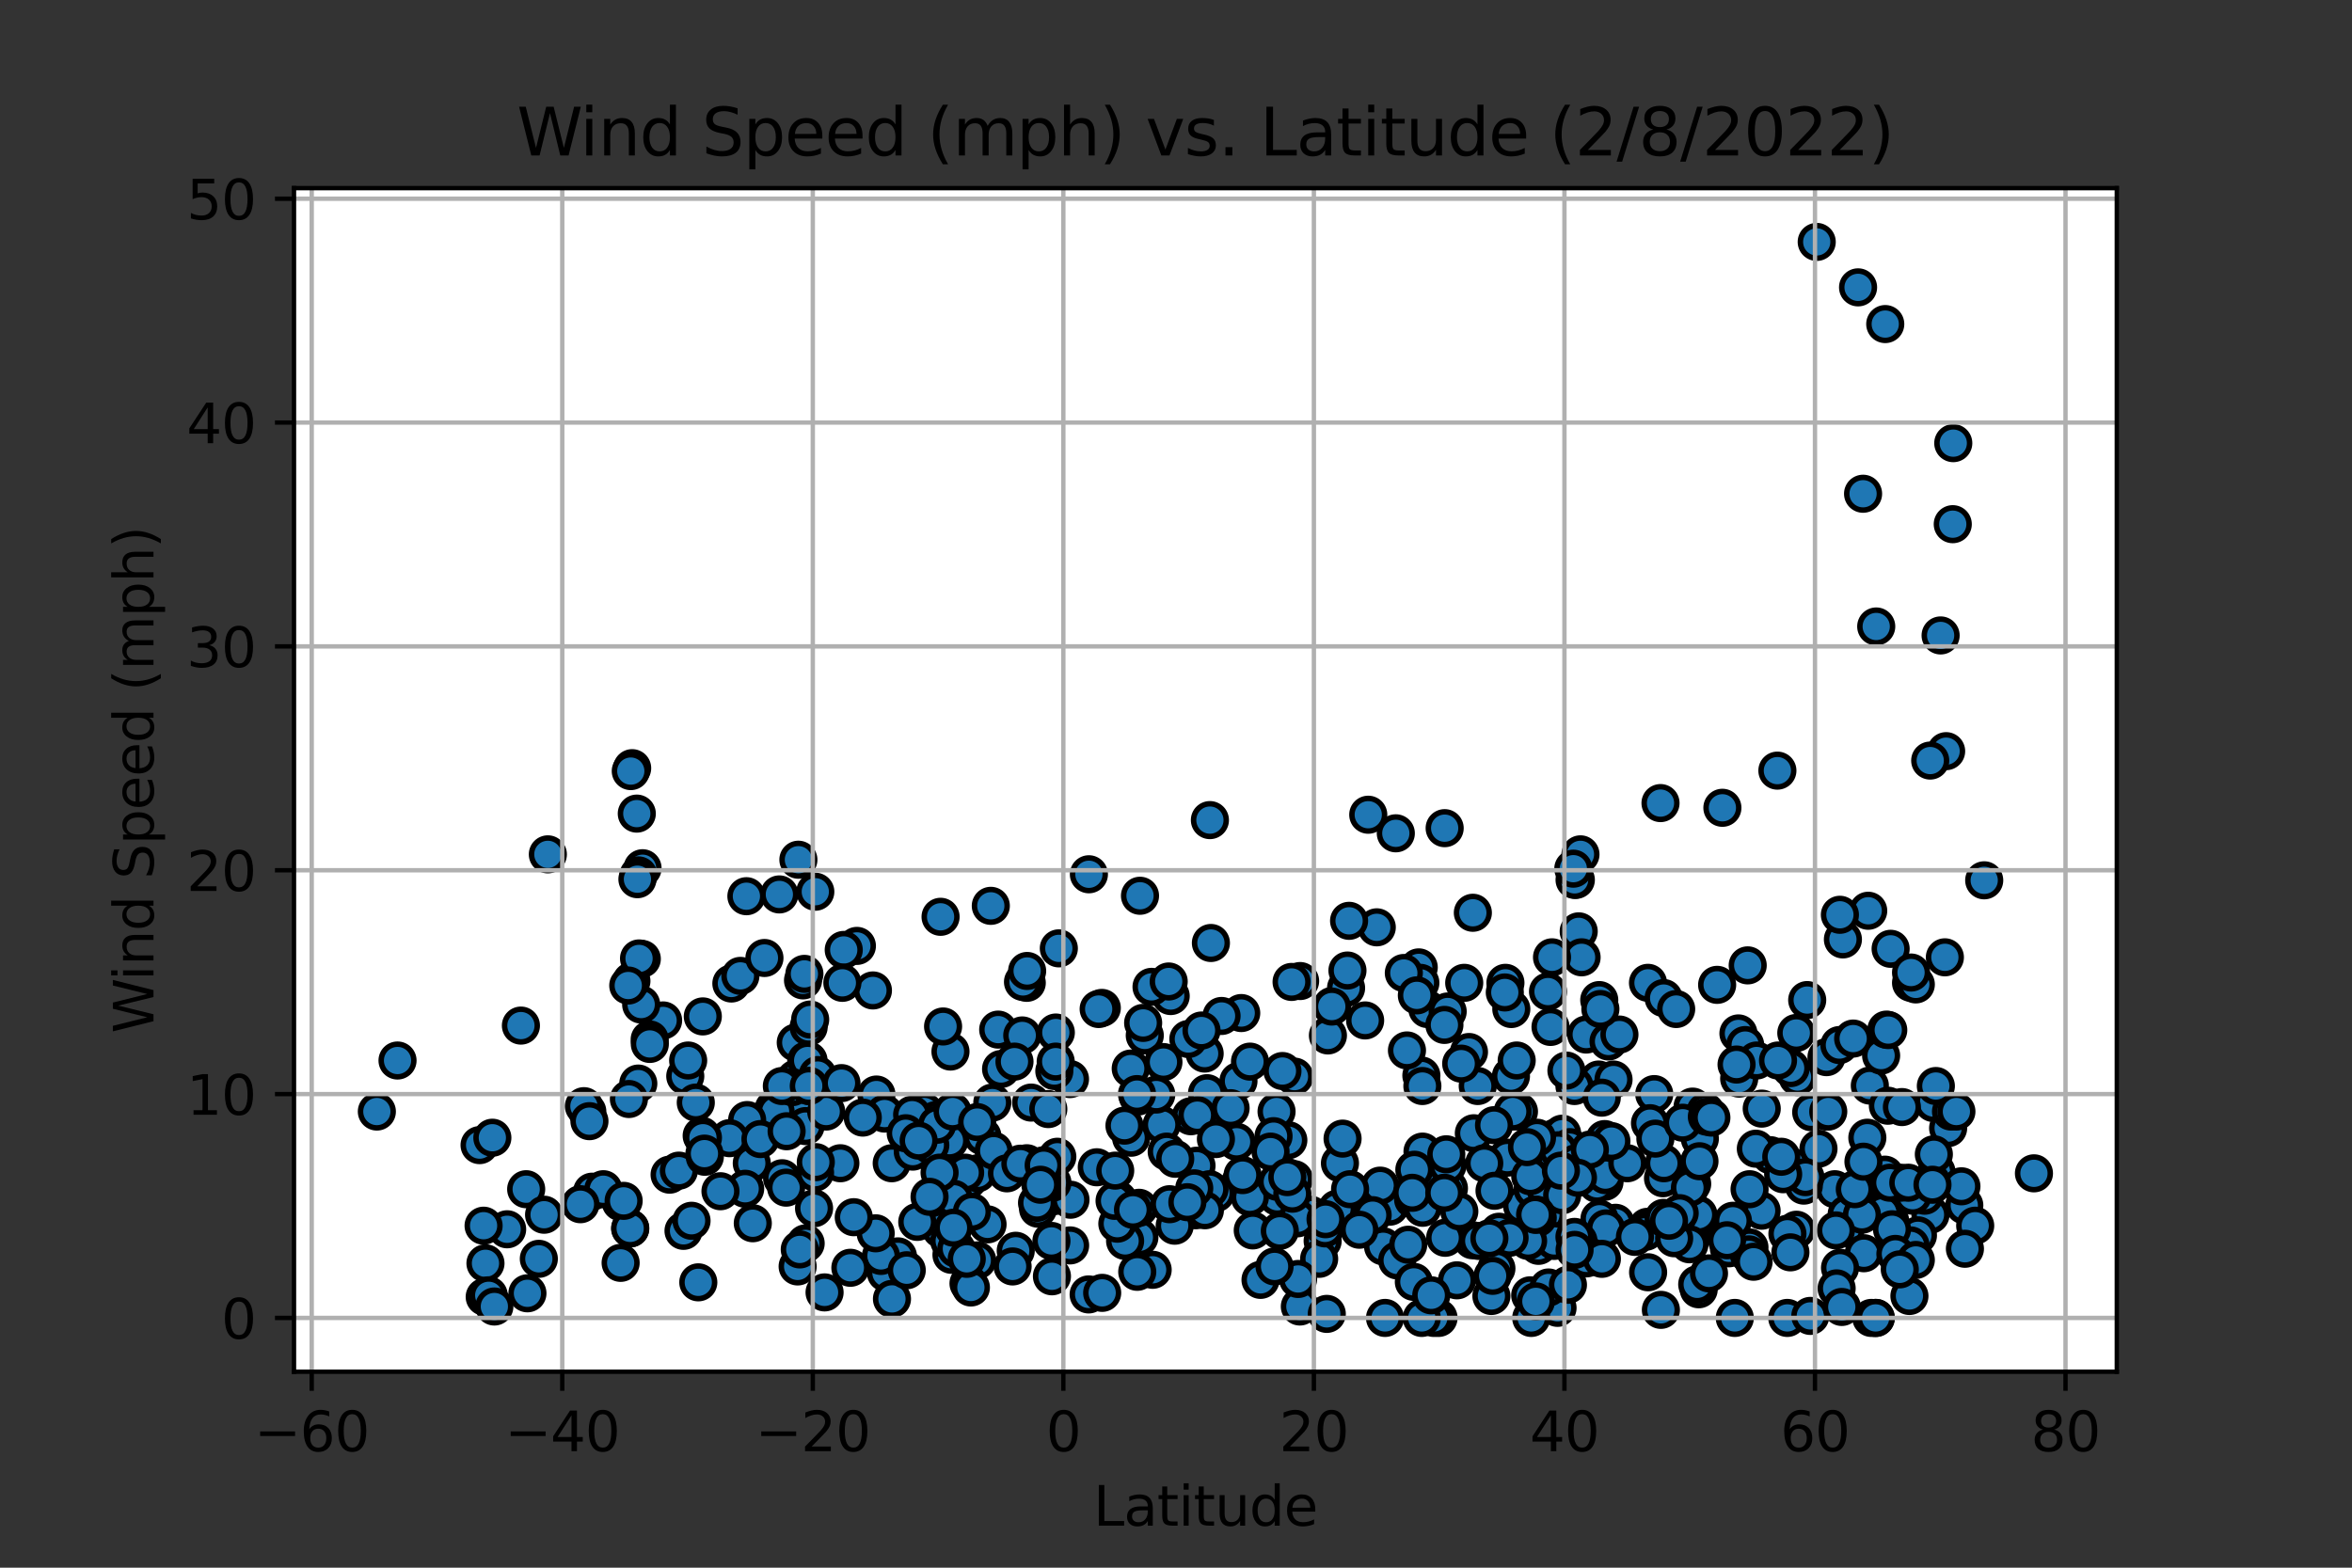 <?xml version="1.0" encoding="utf-8" standalone="no"?>
<!DOCTYPE svg PUBLIC "-//W3C//DTD SVG 1.1//EN"
  "http://www.w3.org/Graphics/SVG/1.1/DTD/svg11.dtd">
<svg xmlns:xlink="http://www.w3.org/1999/xlink" width="432pt" height="288pt" viewBox="0 0 432 288" xmlns="http://www.w3.org/2000/svg" version="1.1">
 <rect x="0" y="0" width="432" height="288" fill="#333333" stroke="none"/>
 <defs>
  <style type="text/css">*{stroke-linejoin: round; stroke-linecap: butt}</style>
 </defs>
 <g id="figure_1">
  <g id="patch_1">
   <path d="M 0 288 
L 432 288 
L 432 0 
L 0 0 
L 0 288 
z
" style="fill: none"/>
  </g>
  <g id="axes_1">
   <g id="patch_2">
    <path d="M 54 252 
L 388.8 252 
L 388.8 34.56 
L 54 34.56 
z
" style="fill: #ffffff"/>
   </g>
   <g id="PathCollection_1">
    <defs>
     <path id="m97bdf74cf9" d="M 0 3 
C 0.796 3 1.559 2.684 2.121 2.121 
C 2.684 1.559 3 0.796 3 0 
C 3 -0.796 2.684 -1.559 2.121 -2.121 
C 1.559 -2.684 0.796 -3 0 -3 
C -0.796 -3 -1.559 -2.684 -2.121 -2.121 
C -2.684 -1.559 -3 -0.796 -3 0 
C -3 0.796 -2.684 1.559 -2.121 2.121 
C -1.559 2.684 -0.796 3 0 3 
z
" style="stroke: #000000"/>
    </defs>
    <g clip-path="url(#p8a21b180a4)">
     <use xlink:href="#m97bdf74cf9" x="311.918" y="223.817" style="fill: #1f77b4; stroke: #000000"/>
     <use xlink:href="#m97bdf74cf9" x="218.731" y="205.066" style="fill: #1f77b4; stroke: #000000"/>
     <use xlink:href="#m97bdf74cf9" x="240.705" y="223.159" style="fill: #1f77b4; stroke: #000000"/>
     <use xlink:href="#m97bdf74cf9" x="118.02" y="159.503" style="fill: #1f77b4; stroke: #000000"/>
     <use xlink:href="#m97bdf74cf9" x="276.852" y="212.673" style="fill: #1f77b4; stroke: #000000"/>
     <use xlink:href="#m97bdf74cf9" x="142.111" y="203.667" style="fill: #1f77b4; stroke: #000000"/>
     <use xlink:href="#m97bdf74cf9" x="355.106" y="202.639" style="fill: #1f77b4; stroke: #000000"/>
     <use xlink:href="#m97bdf74cf9" x="219.628" y="222.337" style="fill: #1f77b4; stroke: #000000"/>
     <use xlink:href="#m97bdf74cf9" x="88.086" y="210.37" style="fill: #1f77b4; stroke: #000000"/>
     <use xlink:href="#m97bdf74cf9" x="360.789" y="221.432" style="fill: #1f77b4; stroke: #000000"/>
     <use xlink:href="#m97bdf74cf9" x="96.645" y="218.471" style="fill: #1f77b4; stroke: #000000"/>
     <use xlink:href="#m97bdf74cf9" x="246.112" y="213.701" style="fill: #1f77b4; stroke: #000000"/>
     <use xlink:href="#m97bdf74cf9" x="292.176" y="213.701" style="fill: #1f77b4; stroke: #000000"/>
     <use xlink:href="#m97bdf74cf9" x="355.681" y="215.264" style="fill: #1f77b4; stroke: #000000"/>
     <use xlink:href="#m97bdf74cf9" x="234.469" y="204.202" style="fill: #1f77b4; stroke: #000000"/>
     <use xlink:href="#m97bdf74cf9" x="107.873" y="204.202" style="fill: #1f77b4; stroke: #000000"/>
     <use xlink:href="#m97bdf74cf9" x="149.336" y="200.995" style="fill: #1f77b4; stroke: #000000"/>
     <use xlink:href="#m97bdf74cf9" x="73.015" y="194.826" style="fill: #1f77b4; stroke: #000000"/>
     <use xlink:href="#m97bdf74cf9" x="146.137" y="198.157" style="fill: #1f77b4; stroke: #000000"/>
     <use xlink:href="#m97bdf74cf9" x="262.103" y="212.961" style="fill: #1f77b4; stroke: #000000"/>
     <use xlink:href="#m97bdf74cf9" x="294.707" y="217.114" style="fill: #1f77b4; stroke: #000000"/>
     <use xlink:href="#m97bdf74cf9" x="122.99" y="215.798" style="fill: #1f77b4; stroke: #000000"/>
     <use xlink:href="#m97bdf74cf9" x="207.756" y="209.013" style="fill: #1f77b4; stroke: #000000"/>
     <use xlink:href="#m97bdf74cf9" x="285.158" y="216.744" style="fill: #1f77b4; stroke: #000000"/>
     <use xlink:href="#m97bdf74cf9" x="148.507" y="194.826" style="fill: #1f77b4; stroke: #000000"/>
     <use xlink:href="#m97bdf74cf9" x="116.111" y="141.121" style="fill: #1f77b4; stroke: #000000"/>
     <use xlink:href="#m97bdf74cf9" x="157.389" y="173.772" style="fill: #1f77b4; stroke: #000000"/>
     <use xlink:href="#m97bdf74cf9" x="69.218" y="204.202" style="fill: #1f77b4; stroke: #000000"/>
     <use xlink:href="#m97bdf74cf9" x="89.029" y="238.251" style="fill: #1f77b4; stroke: #000000"/>
     <use xlink:href="#m97bdf74cf9" x="335.456" y="204.202" style="fill: #1f77b4; stroke: #000000"/>
     <use xlink:href="#m97bdf74cf9" x="196.527" y="198.239" style="fill: #1f77b4; stroke: #000000"/>
     <use xlink:href="#m97bdf74cf9" x="114.017" y="220.856" style="fill: #1f77b4; stroke: #000000"/>
     <use xlink:href="#m97bdf74cf9" x="245.583" y="222.049" style="fill: #1f77b4; stroke: #000000"/>
     <use xlink:href="#m97bdf74cf9" x="162.727" y="233.851" style="fill: #1f77b4; stroke: #000000"/>
     <use xlink:href="#m97bdf74cf9" x="169.768" y="204.202" style="fill: #1f77b4; stroke: #000000"/>
     <use xlink:href="#m97bdf74cf9" x="96.875" y="237.593" style="fill: #1f77b4; stroke: #000000"/>
     <use xlink:href="#m97bdf74cf9" x="149.52" y="221.967" style="fill: #1f77b4; stroke: #000000"/>
     <use xlink:href="#m97bdf74cf9" x="260.584" y="177.72" style="fill: #1f77b4; stroke: #000000"/>
     <use xlink:href="#m97bdf74cf9" x="149.06" y="196.594" style="fill: #1f77b4; stroke: #000000"/>
     <use xlink:href="#m97bdf74cf9" x="357.821" y="207.245" style="fill: #1f77b4; stroke: #000000"/>
     <use xlink:href="#m97bdf74cf9" x="339.022" y="225.668" style="fill: #1f77b4; stroke: #000000"/>
     <use xlink:href="#m97bdf74cf9" x="373.582" y="215.552" style="fill: #1f77b4; stroke: #000000"/>
     <use xlink:href="#m97bdf74cf9" x="227.474" y="198.609" style="fill: #1f77b4; stroke: #000000"/>
     <use xlink:href="#m97bdf74cf9" x="138.268" y="224.722" style="fill: #1f77b4; stroke: #000000"/>
     <use xlink:href="#m97bdf74cf9" x="310.583" y="227.395" style="fill: #1f77b4; stroke: #000000"/>
     <use xlink:href="#m97bdf74cf9" x="215.763" y="225.174" style="fill: #1f77b4; stroke: #000000"/>
     <use xlink:href="#m97bdf74cf9" x="339.759" y="218.924" style="fill: #1f77b4; stroke: #000000"/>
     <use xlink:href="#m97bdf74cf9" x="160.334" y="181.955" style="fill: #1f77b4; stroke: #000000"/>
     <use xlink:href="#m97bdf74cf9" x="117.261" y="160.818" style="fill: #1f77b4; stroke: #000000"/>
     <use xlink:href="#m97bdf74cf9" x="346.201" y="218.471" style="fill: #1f77b4; stroke: #000000"/>
     <use xlink:href="#m97bdf74cf9" x="115.858" y="141.656" style="fill: #1f77b4; stroke: #000000"/>
     <use xlink:href="#m97bdf74cf9" x="220.618" y="217.484" style="fill: #1f77b4; stroke: #000000"/>
     <use xlink:href="#m97bdf74cf9" x="364.447" y="161.723" style="fill: #1f77b4; stroke: #000000"/>
     <use xlink:href="#m97bdf74cf9" x="347.167" y="224.269" style="fill: #1f77b4; stroke: #000000"/>
     <use xlink:href="#m97bdf74cf9" x="95.679" y="188.411" style="fill: #1f77b4; stroke: #000000"/>
     <use xlink:href="#m97bdf74cf9" x="202.372" y="185.163" style="fill: #1f77b4; stroke: #000000"/>
     <use xlink:href="#m97bdf74cf9" x="115.765" y="225.668" style="fill: #1f77b4; stroke: #000000"/>
     <use xlink:href="#m97bdf74cf9" x="319.442" y="198.157" style="fill: #1f77b4; stroke: #000000"/>
     <use xlink:href="#m97bdf74cf9" x="303.841" y="200.995" style="fill: #1f77b4; stroke: #000000"/>
     <use xlink:href="#m97bdf74cf9" x="285.664" y="209.013" style="fill: #1f77b4; stroke: #000000"/>
     <use xlink:href="#m97bdf74cf9" x="121.794" y="187.465" style="fill: #1f77b4; stroke: #000000"/>
     <use xlink:href="#m97bdf74cf9" x="283.939" y="223.159" style="fill: #1f77b4; stroke: #000000"/>
     <use xlink:href="#m97bdf74cf9" x="328.277" y="242.116" style="fill: #1f77b4; stroke: #000000"/>
     <use xlink:href="#m97bdf74cf9" x="344.291" y="216.374" style="fill: #1f77b4; stroke: #000000"/>
     <use xlink:href="#m97bdf74cf9" x="210.264" y="190.221" style="fill: #1f77b4; stroke: #000000"/>
     <use xlink:href="#m97bdf74cf9" x="246.595" y="209.178" style="fill: #1f77b4; stroke: #000000"/>
     <use xlink:href="#m97bdf74cf9" x="237.69" y="216.621" style="fill: #1f77b4; stroke: #000000"/>
     <use xlink:href="#m97bdf74cf9" x="199.956" y="237.799" style="fill: #1f77b4; stroke: #000000"/>
     <use xlink:href="#m97bdf74cf9" x="338.493" y="172.579" style="fill: #1f77b4; stroke: #000000"/>
     <use xlink:href="#m97bdf74cf9" x="119.332" y="190.961" style="fill: #1f77b4; stroke: #000000"/>
     <use xlink:href="#m97bdf74cf9" x="193.927" y="189.686" style="fill: #1f77b4; stroke: #000000"/>
     <use xlink:href="#m97bdf74cf9" x="302.691" y="180.557" style="fill: #1f77b4; stroke: #000000"/>
     <use xlink:href="#m97bdf74cf9" x="293.326" y="217.484" style="fill: #1f77b4; stroke: #000000"/>
     <use xlink:href="#m97bdf74cf9" x="208.998" y="201.447" style="fill: #1f77b4; stroke: #000000"/>
     <use xlink:href="#m97bdf74cf9" x="285.687" y="213.701" style="fill: #1f77b4; stroke: #000000"/>
     <use xlink:href="#m97bdf74cf9" x="293.625" y="198.322" style="fill: #1f77b4; stroke: #000000"/>
     <use xlink:href="#m97bdf74cf9" x="174.393" y="209.548" style="fill: #1f77b4; stroke: #000000"/>
     <use xlink:href="#m97bdf74cf9" x="343.716" y="242.116" style="fill: #1f77b4; stroke: #000000"/>
     <use xlink:href="#m97bdf74cf9" x="172.759" y="168.426" style="fill: #1f77b4; stroke: #000000"/>
     <use xlink:href="#m97bdf74cf9" x="108.748" y="218.924" style="fill: #1f77b4; stroke: #000000"/>
     <use xlink:href="#m97bdf74cf9" x="294.73" y="209.26" style="fill: #1f77b4; stroke: #000000"/>
     <use xlink:href="#m97bdf74cf9" x="146.529" y="204.202" style="fill: #1f77b4; stroke: #000000"/>
     <use xlink:href="#m97bdf74cf9" x="358.764" y="81.412" style="fill: #1f77b4; stroke: #000000"/>
     <use xlink:href="#m97bdf74cf9" x="146.506" y="232.658" style="fill: #1f77b4; stroke: #000000"/>
     <use xlink:href="#m97bdf74cf9" x="107.252" y="203.215" style="fill: #1f77b4; stroke: #000000"/>
     <use xlink:href="#m97bdf74cf9" x="147.978" y="228.423" style="fill: #1f77b4; stroke: #000000"/>
     <use xlink:href="#m97bdf74cf9" x="329.934" y="189.768" style="fill: #1f77b4; stroke: #000000"/>
     <use xlink:href="#m97bdf74cf9" x="117.767" y="184.546" style="fill: #1f77b4; stroke: #000000"/>
     <use xlink:href="#m97bdf74cf9" x="146.16" y="191.536" style="fill: #1f77b4; stroke: #000000"/>
     <use xlink:href="#m97bdf74cf9" x="209.274" y="227.312" style="fill: #1f77b4; stroke: #000000"/>
     <use xlink:href="#m97bdf74cf9" x="117.882" y="176.157" style="fill: #1f77b4; stroke: #000000"/>
     <use xlink:href="#m97bdf74cf9" x="117.238" y="199.062" style="fill: #1f77b4; stroke: #000000"/>
     <use xlink:href="#m97bdf74cf9" x="242.936" y="227.97" style="fill: #1f77b4; stroke: #000000"/>
     <use xlink:href="#m97bdf74cf9" x="329.589" y="214.524" style="fill: #1f77b4; stroke: #000000"/>
     <use xlink:href="#m97bdf74cf9" x="229.591" y="195.032" style="fill: #1f77b4; stroke: #000000"/>
     <use xlink:href="#m97bdf74cf9" x="134.334" y="180.68" style="fill: #1f77b4; stroke: #000000"/>
     <use xlink:href="#m97bdf74cf9" x="275.011" y="227.97" style="fill: #1f77b4; stroke: #000000"/>
     <use xlink:href="#m97bdf74cf9" x="325.194" y="212.221" style="fill: #1f77b4; stroke: #000000"/>
     <use xlink:href="#m97bdf74cf9" x="305.452" y="216.456" style="fill: #1f77b4; stroke: #000000"/>
     <use xlink:href="#m97bdf74cf9" x="351.01" y="180.557" style="fill: #1f77b4; stroke: #000000"/>
     <use xlink:href="#m97bdf74cf9" x="242.292" y="231.26" style="fill: #1f77b4; stroke: #000000"/>
     <use xlink:href="#m97bdf74cf9" x="193.605" y="219.746" style="fill: #1f77b4; stroke: #000000"/>
     <use xlink:href="#m97bdf74cf9" x="262.172" y="185.368" style="fill: #1f77b4; stroke: #000000"/>
     <use xlink:href="#m97bdf74cf9" x="124.693" y="215.058" style="fill: #1f77b4; stroke: #000000"/>
     <use xlink:href="#m97bdf74cf9" x="193.651" y="196.759" style="fill: #1f77b4; stroke: #000000"/>
     <use xlink:href="#m97bdf74cf9" x="303.059" y="206.34" style="fill: #1f77b4; stroke: #000000"/>
     <use xlink:href="#m97bdf74cf9" x="143.652" y="216.456" style="fill: #1f77b4; stroke: #000000"/>
     <use xlink:href="#m97bdf74cf9" x="244.685" y="184.793" style="fill: #1f77b4; stroke: #000000"/>
     <use xlink:href="#m97bdf74cf9" x="336.997" y="218.471" style="fill: #1f77b4; stroke: #000000"/>
     <use xlink:href="#m97bdf74cf9" x="206.651" y="227.97" style="fill: #1f77b4; stroke: #000000"/>
     <use xlink:href="#m97bdf74cf9" x="354.576" y="223.159" style="fill: #1f77b4; stroke: #000000"/>
     <use xlink:href="#m97bdf74cf9" x="237.759" y="197.787" style="fill: #1f77b4; stroke: #000000"/>
     <use xlink:href="#m97bdf74cf9" x="270.478" y="227.847" style="fill: #1f77b4; stroke: #000000"/>
     <use xlink:href="#m97bdf74cf9" x="148.093" y="194.826" style="fill: #1f77b4; stroke: #000000"/>
     <use xlink:href="#m97bdf74cf9" x="311.964" y="223.159" style="fill: #1f77b4; stroke: #000000"/>
     <use xlink:href="#m97bdf74cf9" x="319.303" y="189.85" style="fill: #1f77b4; stroke: #000000"/>
     <use xlink:href="#m97bdf74cf9" x="207.687" y="196.307" style="fill: #1f77b4; stroke: #000000"/>
     <use xlink:href="#m97bdf74cf9" x="234.607" y="219.869" style="fill: #1f77b4; stroke: #000000"/>
     <use xlink:href="#m97bdf74cf9" x="215.026" y="182.983" style="fill: #1f77b4; stroke: #000000"/>
     <use xlink:href="#m97bdf74cf9" x="281.062" y="237.963" style="fill: #1f77b4; stroke: #000000"/>
     <use xlink:href="#m97bdf74cf9" x="339.183" y="223.077" style="fill: #1f77b4; stroke: #000000"/>
     <use xlink:href="#m97bdf74cf9" x="310.813" y="217.484" style="fill: #1f77b4; stroke: #000000"/>
     <use xlink:href="#m97bdf74cf9" x="354.76" y="217.114" style="fill: #1f77b4; stroke: #000000"/>
     <use xlink:href="#m97bdf74cf9" x="280.556" y="221.062" style="fill: #1f77b4; stroke: #000000"/>
     <use xlink:href="#m97bdf74cf9" x="264.22" y="242.116" style="fill: #1f77b4; stroke: #000000"/>
     <use xlink:href="#m97bdf74cf9" x="335.479" y="194.209" style="fill: #1f77b4; stroke: #000000"/>
     <use xlink:href="#m97bdf74cf9" x="90.433" y="209.013" style="fill: #1f77b4; stroke: #000000"/>
     <use xlink:href="#m97bdf74cf9" x="221.699" y="200.83" style="fill: #1f77b4; stroke: #000000"/>
     <use xlink:href="#m97bdf74cf9" x="285.572" y="209.178" style="fill: #1f77b4; stroke: #000000"/>
     <use xlink:href="#m97bdf74cf9" x="235.551" y="196.759" style="fill: #1f77b4; stroke: #000000"/>
     <use xlink:href="#m97bdf74cf9" x="211.506" y="181.297" style="fill: #1f77b4; stroke: #000000"/>
     <use xlink:href="#m97bdf74cf9" x="307.891" y="224.105" style="fill: #1f77b4; stroke: #000000"/>
     <use xlink:href="#m97bdf74cf9" x="310.307" y="228.587" style="fill: #1f77b4; stroke: #000000"/>
     <use xlink:href="#m97bdf74cf9" x="362.791" y="225.174" style="fill: #1f77b4; stroke: #000000"/>
     <use xlink:href="#m97bdf74cf9" x="98.969" y="231.26" style="fill: #1f77b4; stroke: #000000"/>
     <use xlink:href="#m97bdf74cf9" x="353.495" y="219.664" style="fill: #1f77b4; stroke: #000000"/>
     <use xlink:href="#m97bdf74cf9" x="115.973" y="180.228" style="fill: #1f77b4; stroke: #000000"/>
     <use xlink:href="#m97bdf74cf9" x="186.564" y="229.78" style="fill: #1f77b4; stroke: #000000"/>
     <use xlink:href="#m97bdf74cf9" x="255.269" y="221.679" style="fill: #1f77b4; stroke: #000000"/>
     <use xlink:href="#m97bdf74cf9" x="171.908" y="205.765" style="fill: #1f77b4; stroke: #000000"/>
     <use xlink:href="#m97bdf74cf9" x="259.549" y="220.322" style="fill: #1f77b4; stroke: #000000"/>
     <use xlink:href="#m97bdf74cf9" x="345.833" y="222.789" style="fill: #1f77b4; stroke: #000000"/>
     <use xlink:href="#m97bdf74cf9" x="117.376" y="176.075" style="fill: #1f77b4; stroke: #000000"/>
     <use xlink:href="#m97bdf74cf9" x="243.374" y="225.668" style="fill: #1f77b4; stroke: #000000"/>
     <use xlink:href="#m97bdf74cf9" x="164.936" y="230.808" style="fill: #1f77b4; stroke: #000000"/>
     <use xlink:href="#m97bdf74cf9" x="219.927" y="204.86" style="fill: #1f77b4; stroke: #000000"/>
     <use xlink:href="#m97bdf74cf9" x="332.672" y="204.325" style="fill: #1f77b4; stroke: #000000"/>
     <use xlink:href="#m97bdf74cf9" x="265.899" y="185.821" style="fill: #1f77b4; stroke: #000000"/>
     <use xlink:href="#m97bdf74cf9" x="160.978" y="201.077" style="fill: #1f77b4; stroke: #000000"/>
     <use xlink:href="#m97bdf74cf9" x="343.141" y="167.316" style="fill: #1f77b4; stroke: #000000"/>
     <use xlink:href="#m97bdf74cf9" x="357.452" y="137.996" style="fill: #1f77b4; stroke: #000000"/>
     <use xlink:href="#m97bdf74cf9" x="182.262" y="202.557" style="fill: #1f77b4; stroke: #000000"/>
     <use xlink:href="#m97bdf74cf9" x="247.239" y="181.503" style="fill: #1f77b4; stroke: #000000"/>
     <use xlink:href="#m97bdf74cf9" x="163.785" y="213.701" style="fill: #1f77b4; stroke: #000000"/>
     <use xlink:href="#m97bdf74cf9" x="271.606" y="227.97" style="fill: #1f77b4; stroke: #000000"/>
     <use xlink:href="#m97bdf74cf9" x="146.644" y="157.94" style="fill: #1f77b4; stroke: #000000"/>
     <use xlink:href="#m97bdf74cf9" x="253.498" y="217.813" style="fill: #1f77b4; stroke: #000000"/>
     <use xlink:href="#m97bdf74cf9" x="201.451" y="214.441" style="fill: #1f77b4; stroke: #000000"/>
     <use xlink:href="#m97bdf74cf9" x="285.618" y="217.361" style="fill: #1f77b4; stroke: #000000"/>
     <use xlink:href="#m97bdf74cf9" x="196.619" y="220.404" style="fill: #1f77b4; stroke: #000000"/>
     <use xlink:href="#m97bdf74cf9" x="279.567" y="221.514" style="fill: #1f77b4; stroke: #000000"/>
     <use xlink:href="#m97bdf74cf9" x="218.455" y="220.486" style="fill: #1f77b4; stroke: #000000"/>
     <use xlink:href="#m97bdf74cf9" x="286.078" y="240.266" style="fill: #1f77b4; stroke: #000000"/>
     <use xlink:href="#m97bdf74cf9" x="150.325" y="199.637" style="fill: #1f77b4; stroke: #000000"/>
     <use xlink:href="#m97bdf74cf9" x="138.084" y="213.701" style="fill: #1f77b4; stroke: #000000"/>
     <use xlink:href="#m97bdf74cf9" x="172.828" y="225.832" style="fill: #1f77b4; stroke: #000000"/>
     <use xlink:href="#m97bdf74cf9" x="277.519" y="197.705" style="fill: #1f77b4; stroke: #000000"/>
     <use xlink:href="#m97bdf74cf9" x="310.399" y="218.183" style="fill: #1f77b4; stroke: #000000"/>
     <use xlink:href="#m97bdf74cf9" x="93.148" y="225.832" style="fill: #1f77b4; stroke: #000000"/>
     <use xlink:href="#m97bdf74cf9" x="193.306" y="217.279" style="fill: #1f77b4; stroke: #000000"/>
     <use xlink:href="#m97bdf74cf9" x="296.732" y="224.64" style="fill: #1f77b4; stroke: #000000"/>
     <use xlink:href="#m97bdf74cf9" x="352.275" y="226.942" style="fill: #1f77b4; stroke: #000000"/>
     <use xlink:href="#m97bdf74cf9" x="140.891" y="207.451" style="fill: #1f77b4; stroke: #000000"/>
     <use xlink:href="#m97bdf74cf9" x="335.801" y="204.202" style="fill: #1f77b4; stroke: #000000"/>
     <use xlink:href="#m97bdf74cf9" x="129.456" y="212.509" style="fill: #1f77b4; stroke: #000000"/>
     <use xlink:href="#m97bdf74cf9" x="344.544" y="242.116" style="fill: #1f77b4; stroke: #000000"/>
     <use xlink:href="#m97bdf74cf9" x="254.027" y="228.957" style="fill: #1f77b4; stroke: #000000"/>
     <use xlink:href="#m97bdf74cf9" x="293.786" y="223.899" style="fill: #1f77b4; stroke: #000000"/>
     <use xlink:href="#m97bdf74cf9" x="181.986" y="166.411" style="fill: #1f77b4; stroke: #000000"/>
     <use xlink:href="#m97bdf74cf9" x="343.44" y="199.432" style="fill: #1f77b4; stroke: #000000"/>
     <use xlink:href="#m97bdf74cf9" x="116.962" y="149.469" style="fill: #1f77b4; stroke: #000000"/>
     <use xlink:href="#m97bdf74cf9" x="260.884" y="180.557" style="fill: #1f77b4; stroke: #000000"/>
     <use xlink:href="#m97bdf74cf9" x="144.389" y="218.183" style="fill: #1f77b4; stroke: #000000"/>
     <use xlink:href="#m97bdf74cf9" x="88.822" y="225.174" style="fill: #1f77b4; stroke: #000000"/>
     <use xlink:href="#m97bdf74cf9" x="341.99" y="223.159" style="fill: #1f77b4; stroke: #000000"/>
     <use xlink:href="#m97bdf74cf9" x="206.536" y="206.793" style="fill: #1f77b4; stroke: #000000"/>
     <use xlink:href="#m97bdf74cf9" x="162.474" y="204.572" style="fill: #1f77b4; stroke: #000000"/>
     <use xlink:href="#m97bdf74cf9" x="281.5" y="218.471" style="fill: #1f77b4; stroke: #000000"/>
     <use xlink:href="#m97bdf74cf9" x="302.576" y="225.38" style="fill: #1f77b4; stroke: #000000"/>
     <use xlink:href="#m97bdf74cf9" x="174.761" y="230.52" style="fill: #1f77b4; stroke: #000000"/>
     <use xlink:href="#m97bdf74cf9" x="167.536" y="204.778" style="fill: #1f77b4; stroke: #000000"/>
     <use xlink:href="#m97bdf74cf9" x="304.992" y="147.536" style="fill: #1f77b4; stroke: #000000"/>
     <use xlink:href="#m97bdf74cf9" x="282.581" y="228.875" style="fill: #1f77b4; stroke: #000000"/>
     <use xlink:href="#m97bdf74cf9" x="294.868" y="215.881" style="fill: #1f77b4; stroke: #000000"/>
     <use xlink:href="#m97bdf74cf9" x="125.866" y="197.705" style="fill: #1f77b4; stroke: #000000"/>
     <use xlink:href="#m97bdf74cf9" x="135.99" y="179.282" style="fill: #1f77b4; stroke: #000000"/>
     <use xlink:href="#m97bdf74cf9" x="289.185" y="199.514" style="fill: #1f77b4; stroke: #000000"/>
     <use xlink:href="#m97bdf74cf9" x="151.453" y="237.428" style="fill: #1f77b4; stroke: #000000"/>
     <use xlink:href="#m97bdf74cf9" x="214.658" y="180.31" style="fill: #1f77b4; stroke: #000000"/>
     <use xlink:href="#m97bdf74cf9" x="142.456" y="204.202" style="fill: #1f77b4; stroke: #000000"/>
     <use xlink:href="#m97bdf74cf9" x="262.655" y="216.251" style="fill: #1f77b4; stroke: #000000"/>
     <use xlink:href="#m97bdf74cf9" x="270.708" y="208.191" style="fill: #1f77b4; stroke: #000000"/>
     <use xlink:href="#m97bdf74cf9" x="265.439" y="227.395" style="fill: #1f77b4; stroke: #000000"/>
     <use xlink:href="#m97bdf74cf9" x="342.336" y="230.232" style="fill: #1f77b4; stroke: #000000"/>
     <use xlink:href="#m97bdf74cf9" x="143.146" y="164.314" style="fill: #1f77b4; stroke: #000000"/>
     <use xlink:href="#m97bdf74cf9" x="345.511" y="193.922" style="fill: #1f77b4; stroke: #000000"/>
     <use xlink:href="#m97bdf74cf9" x="147.955" y="206.875" style="fill: #1f77b4; stroke: #000000"/>
     <use xlink:href="#m97bdf74cf9" x="190.66" y="222.049" style="fill: #1f77b4; stroke: #000000"/>
     <use xlink:href="#m97bdf74cf9" x="350.711" y="238.086" style="fill: #1f77b4; stroke: #000000"/>
     <use xlink:href="#m97bdf74cf9" x="137.233" y="205.765" style="fill: #1f77b4; stroke: #000000"/>
     <use xlink:href="#m97bdf74cf9" x="148.346" y="194.826" style="fill: #1f77b4; stroke: #000000"/>
     <use xlink:href="#m97bdf74cf9" x="284.33" y="182.161" style="fill: #1f77b4; stroke: #000000"/>
     <use xlink:href="#m97bdf74cf9" x="115.397" y="181.05" style="fill: #1f77b4; stroke: #000000"/>
     <use xlink:href="#m97bdf74cf9" x="358.35" y="204.202" style="fill: #1f77b4; stroke: #000000"/>
     <use xlink:href="#m97bdf74cf9" x="321.328" y="229.163" style="fill: #1f77b4; stroke: #000000"/>
     <use xlink:href="#m97bdf74cf9" x="185.989" y="232.658" style="fill: #1f77b4; stroke: #000000"/>
     <use xlink:href="#m97bdf74cf9" x="323.56" y="222.419" style="fill: #1f77b4; stroke: #000000"/>
     <use xlink:href="#m97bdf74cf9" x="256.627" y="231.548" style="fill: #1f77b4; stroke: #000000"/>
     <use xlink:href="#m97bdf74cf9" x="331.314" y="217.813" style="fill: #1f77b4; stroke: #000000"/>
     <use xlink:href="#m97bdf74cf9" x="261.298" y="221.884" style="fill: #1f77b4; stroke: #000000"/>
     <use xlink:href="#m97bdf74cf9" x="270.524" y="167.686" style="fill: #1f77b4; stroke: #000000"/>
     <use xlink:href="#m97bdf74cf9" x="261.275" y="211.563" style="fill: #1f77b4; stroke: #000000"/>
     <use xlink:href="#m97bdf74cf9" x="330.164" y="197.869" style="fill: #1f77b4; stroke: #000000"/>
     <use xlink:href="#m97bdf74cf9" x="293.74" y="183.723" style="fill: #1f77b4; stroke: #000000"/>
     <use xlink:href="#m97bdf74cf9" x="334.006" y="211.028" style="fill: #1f77b4; stroke: #000000"/>
     <use xlink:href="#m97bdf74cf9" x="284.422" y="236.524" style="fill: #1f77b4; stroke: #000000"/>
     <use xlink:href="#m97bdf74cf9" x="161.807" y="230.726" style="fill: #1f77b4; stroke: #000000"/>
     <use xlink:href="#m97bdf74cf9" x="275.333" y="226.284" style="fill: #1f77b4; stroke: #000000"/>
     <use xlink:href="#m97bdf74cf9" x="289.967" y="171.099" style="fill: #1f77b4; stroke: #000000"/>
     <use xlink:href="#m97bdf74cf9" x="160.84" y="226.572" style="fill: #1f77b4; stroke: #000000"/>
     <use xlink:href="#m97bdf74cf9" x="323.583" y="203.667" style="fill: #1f77b4; stroke: #000000"/>
     <use xlink:href="#m97bdf74cf9" x="179.501" y="231.548" style="fill: #1f77b4; stroke: #000000"/>
     <use xlink:href="#m97bdf74cf9" x="254.395" y="242.116" style="fill: #1f77b4; stroke: #000000"/>
     <use xlink:href="#m97bdf74cf9" x="231.524" y="235.126" style="fill: #1f77b4; stroke: #000000"/>
     <use xlink:href="#m97bdf74cf9" x="154.352" y="213.701" style="fill: #1f77b4; stroke: #000000"/>
     <use xlink:href="#m97bdf74cf9" x="281.247" y="242.116" style="fill: #1f77b4; stroke: #000000"/>
     <use xlink:href="#m97bdf74cf9" x="315.392" y="180.927" style="fill: #1f77b4; stroke: #000000"/>
     <use xlink:href="#m97bdf74cf9" x="227.82" y="217.197" style="fill: #1f77b4; stroke: #000000"/>
     <use xlink:href="#m97bdf74cf9" x="360.26" y="217.937" style="fill: #1f77b4; stroke: #000000"/>
     <use xlink:href="#m97bdf74cf9" x="223.333" y="219.211" style="fill: #1f77b4; stroke: #000000"/>
     <use xlink:href="#m97bdf74cf9" x="331.935" y="183.723" style="fill: #1f77b4; stroke: #000000"/>
     <use xlink:href="#m97bdf74cf9" x="263.345" y="242.116" style="fill: #1f77b4; stroke: #000000"/>
     <use xlink:href="#m97bdf74cf9" x="238.749" y="240.019" style="fill: #1f77b4; stroke: #000000"/>
     <use xlink:href="#m97bdf74cf9" x="145.516" y="199.72" style="fill: #1f77b4; stroke: #000000"/>
     <use xlink:href="#m97bdf74cf9" x="247.975" y="218.471" style="fill: #1f77b4; stroke: #000000"/>
     <use xlink:href="#m97bdf74cf9" x="213.37" y="206.628" style="fill: #1f77b4; stroke: #000000"/>
     <use xlink:href="#m97bdf74cf9" x="355.198" y="212.056" style="fill: #1f77b4; stroke: #000000"/>
     <use xlink:href="#m97bdf74cf9" x="274.85" y="233.028" style="fill: #1f77b4; stroke: #000000"/>
     <use xlink:href="#m97bdf74cf9" x="287.988" y="236.03" style="fill: #1f77b4; stroke: #000000"/>
     <use xlink:href="#m97bdf74cf9" x="181.387" y="224.927" style="fill: #1f77b4; stroke: #000000"/>
     <use xlink:href="#m97bdf74cf9" x="108.265" y="205.97" style="fill: #1f77b4; stroke: #000000"/>
     <use xlink:href="#m97bdf74cf9" x="312.217" y="209.178" style="fill: #1f77b4; stroke: #000000"/>
     <use xlink:href="#m97bdf74cf9" x="188.589" y="180.557" style="fill: #1f77b4; stroke: #000000"/>
     <use xlink:href="#m97bdf74cf9" x="119.355" y="191.783" style="fill: #1f77b4; stroke: #000000"/>
     <use xlink:href="#m97bdf74cf9" x="133.989" y="209.096" style="fill: #1f77b4; stroke: #000000"/>
     <use xlink:href="#m97bdf74cf9" x="265.347" y="152.142" style="fill: #1f77b4; stroke: #000000"/>
     <use xlink:href="#m97bdf74cf9" x="310.882" y="203.297" style="fill: #1f77b4; stroke: #000000"/>
     <use xlink:href="#m97bdf74cf9" x="180.444" y="208.725" style="fill: #1f77b4; stroke: #000000"/>
     <use xlink:href="#m97bdf74cf9" x="250.737" y="187.465" style="fill: #1f77b4; stroke: #000000"/>
     <use xlink:href="#m97bdf74cf9" x="277.588" y="185.368" style="fill: #1f77b4; stroke: #000000"/>
     <use xlink:href="#m97bdf74cf9" x="222.228" y="150.661" style="fill: #1f77b4; stroke: #000000"/>
     <use xlink:href="#m97bdf74cf9" x="156.814" y="223.612" style="fill: #1f77b4; stroke: #000000"/>
     <use xlink:href="#m97bdf74cf9" x="290.496" y="175.869" style="fill: #1f77b4; stroke: #000000"/>
     <use xlink:href="#m97bdf74cf9" x="177.867" y="216.744" style="fill: #1f77b4; stroke: #000000"/>
     <use xlink:href="#m97bdf74cf9" x="285.457" y="227.97" style="fill: #1f77b4; stroke: #000000"/>
     <use xlink:href="#m97bdf74cf9" x="337.964" y="232.905" style="fill: #1f77b4; stroke: #000000"/>
     <use xlink:href="#m97bdf74cf9" x="213.692" y="195.114" style="fill: #1f77b4; stroke: #000000"/>
     <use xlink:href="#m97bdf74cf9" x="337.941" y="168.056" style="fill: #1f77b4; stroke: #000000"/>
     <use xlink:href="#m97bdf74cf9" x="272.618" y="213.701" style="fill: #1f77b4; stroke: #000000"/>
     <use xlink:href="#m97bdf74cf9" x="205.386" y="220.404" style="fill: #1f77b4; stroke: #000000"/>
     <use xlink:href="#m97bdf74cf9" x="350.918" y="228.793" style="fill: #1f77b4; stroke: #000000"/>
     <use xlink:href="#m97bdf74cf9" x="286.93" y="208.273" style="fill: #1f77b4; stroke: #000000"/>
     <use xlink:href="#m97bdf74cf9" x="282.098" y="239.073" style="fill: #1f77b4; stroke: #000000"/>
     <use xlink:href="#m97bdf74cf9" x="312.01" y="236.853" style="fill: #1f77b4; stroke: #000000"/>
     <use xlink:href="#m97bdf74cf9" x="294.983" y="225.668" style="fill: #1f77b4; stroke: #000000"/>
     <use xlink:href="#m97bdf74cf9" x="359.339" y="204.202" style="fill: #1f77b4; stroke: #000000"/>
     <use xlink:href="#m97bdf74cf9" x="168.479" y="224.475" style="fill: #1f77b4; stroke: #000000"/>
     <use xlink:href="#m97bdf74cf9" x="291.347" y="190.056" style="fill: #1f77b4; stroke: #000000"/>
     <use xlink:href="#m97bdf74cf9" x="143.606" y="199.514" style="fill: #1f77b4; stroke: #000000"/>
     <use xlink:href="#m97bdf74cf9" x="179.547" y="215.552" style="fill: #1f77b4; stroke: #000000"/>
     <use xlink:href="#m97bdf74cf9" x="212.38" y="201.077" style="fill: #1f77b4; stroke: #000000"/>
     <use xlink:href="#m97bdf74cf9" x="194.203" y="212.509" style="fill: #1f77b4; stroke: #000000"/>
     <use xlink:href="#m97bdf74cf9" x="99.935" y="223.159" style="fill: #1f77b4; stroke: #000000"/>
     <use xlink:href="#m97bdf74cf9" x="288.333" y="210.74" style="fill: #1f77b4; stroke: #000000"/>
     <use xlink:href="#m97bdf74cf9" x="321.006" y="177.349" style="fill: #1f77b4; stroke: #000000"/>
     <use xlink:href="#m97bdf74cf9" x="209.205" y="221.884" style="fill: #1f77b4; stroke: #000000"/>
     <use xlink:href="#m97bdf74cf9" x="286.216" y="211.316" style="fill: #1f77b4; stroke: #000000"/>
     <use xlink:href="#m97bdf74cf9" x="243.903" y="190.221" style="fill: #1f77b4; stroke: #000000"/>
     <use xlink:href="#m97bdf74cf9" x="229.568" y="219.952" style="fill: #1f77b4; stroke: #000000"/>
     <use xlink:href="#m97bdf74cf9" x="183.343" y="189.151" style="fill: #1f77b4; stroke: #000000"/>
     <use xlink:href="#m97bdf74cf9" x="357.222" y="175.869" style="fill: #1f77b4; stroke: #000000"/>
     <use xlink:href="#m97bdf74cf9" x="193.904" y="195.032" style="fill: #1f77b4; stroke: #000000"/>
     <use xlink:href="#m97bdf74cf9" x="219.766" y="214.154" style="fill: #1f77b4; stroke: #000000"/>
     <use xlink:href="#m97bdf74cf9" x="149.704" y="215.428" style="fill: #1f77b4; stroke: #000000"/>
     <use xlink:href="#m97bdf74cf9" x="289.461" y="213.701" style="fill: #1f77b4; stroke: #000000"/>
     <use xlink:href="#m97bdf74cf9" x="346.753" y="203.133" style="fill: #1f77b4; stroke: #000000"/>
     <use xlink:href="#m97bdf74cf9" x="289.921" y="227.97" style="fill: #1f77b4; stroke: #000000"/>
     <use xlink:href="#m97bdf74cf9" x="311.734" y="235.948" style="fill: #1f77b4; stroke: #000000"/>
     <use xlink:href="#m97bdf74cf9" x="238.312" y="223.817" style="fill: #1f77b4; stroke: #000000"/>
     <use xlink:href="#m97bdf74cf9" x="267.602" y="235.208" style="fill: #1f77b4; stroke: #000000"/>
     <use xlink:href="#m97bdf74cf9" x="316.358" y="148.4" style="fill: #1f77b4; stroke: #000000"/>
     <use xlink:href="#m97bdf74cf9" x="333.684" y="44.444" style="fill: #1f77b4; stroke: #000000"/>
     <use xlink:href="#m97bdf74cf9" x="174.577" y="193.181" style="fill: #1f77b4; stroke: #000000"/>
     <use xlink:href="#m97bdf74cf9" x="128.881" y="208.643" style="fill: #1f77b4; stroke: #000000"/>
     <use xlink:href="#m97bdf74cf9" x="222.159" y="218.471" style="fill: #1f77b4; stroke: #000000"/>
     <use xlink:href="#m97bdf74cf9" x="287.712" y="196.677" style="fill: #1f77b4; stroke: #000000"/>
     <use xlink:href="#m97bdf74cf9" x="214.29" y="211.563" style="fill: #1f77b4; stroke: #000000"/>
     <use xlink:href="#m97bdf74cf9" x="238.427" y="234.961" style="fill: #1f77b4; stroke: #000000"/>
     <use xlink:href="#m97bdf74cf9" x="358.672" y="96.298" style="fill: #1f77b4; stroke: #000000"/>
     <use xlink:href="#m97bdf74cf9" x="351.309" y="219.664" style="fill: #1f77b4; stroke: #000000"/>
     <use xlink:href="#m97bdf74cf9" x="261.068" y="197.581" style="fill: #1f77b4; stroke: #000000"/>
     <use xlink:href="#m97bdf74cf9" x="126.396" y="194.826" style="fill: #1f77b4; stroke: #000000"/>
     <use xlink:href="#m97bdf74cf9" x="278.992" y="204.202" style="fill: #1f77b4; stroke: #000000"/>
     <use xlink:href="#m97bdf74cf9" x="167.651" y="211.563" style="fill: #1f77b4; stroke: #000000"/>
     <use xlink:href="#m97bdf74cf9" x="259.779" y="214.894" style="fill: #1f77b4; stroke: #000000"/>
     <use xlink:href="#m97bdf74cf9" x="247.492" y="178.295" style="fill: #1f77b4; stroke: #000000"/>
     <use xlink:href="#m97bdf74cf9" x="196.55" y="228.793" style="fill: #1f77b4; stroke: #000000"/>
     <use xlink:href="#m97bdf74cf9" x="89.167" y="232.083" style="fill: #1f77b4; stroke: #000000"/>
     <use xlink:href="#m97bdf74cf9" x="89.765" y="237.963" style="fill: #1f77b4; stroke: #000000"/>
     <use xlink:href="#m97bdf74cf9" x="290.289" y="156.953" style="fill: #1f77b4; stroke: #000000"/>
     <use xlink:href="#m97bdf74cf9" x="238.795" y="180.228" style="fill: #1f77b4; stroke: #000000"/>
     <use xlink:href="#m97bdf74cf9" x="298.894" y="213.701" style="fill: #1f77b4; stroke: #000000"/>
     <use xlink:href="#m97bdf74cf9" x="129.111" y="209.013" style="fill: #1f77b4; stroke: #000000"/>
     <use xlink:href="#m97bdf74cf9" x="258.422" y="192.976" style="fill: #1f77b4; stroke: #000000"/>
     <use xlink:href="#m97bdf74cf9" x="139.672" y="209.26" style="fill: #1f77b4; stroke: #000000"/>
     <use xlink:href="#m97bdf74cf9" x="177.89" y="235.784" style="fill: #1f77b4; stroke: #000000"/>
     <use xlink:href="#m97bdf74cf9" x="344.498" y="242.116" style="fill: #1f77b4; stroke: #000000"/>
     <use xlink:href="#m97bdf74cf9" x="236.632" y="209.466" style="fill: #1f77b4; stroke: #000000"/>
     <use xlink:href="#m97bdf74cf9" x="90.801" y="240.019" style="fill: #1f77b4; stroke: #000000"/>
     <use xlink:href="#m97bdf74cf9" x="174.347" y="227.97" style="fill: #1f77b4; stroke: #000000"/>
     <use xlink:href="#m97bdf74cf9" x="156.192" y="232.905" style="fill: #1f77b4; stroke: #000000"/>
     <use xlink:href="#m97bdf74cf9" x="276.507" y="180.557" style="fill: #1f77b4; stroke: #000000"/>
     <use xlink:href="#m97bdf74cf9" x="136.865" y="218.389" style="fill: #1f77b4; stroke: #000000"/>
     <use xlink:href="#m97bdf74cf9" x="284.79" y="188.658" style="fill: #1f77b4; stroke: #000000"/>
     <use xlink:href="#m97bdf74cf9" x="178.327" y="236.524" style="fill: #1f77b4; stroke: #000000"/>
     <use xlink:href="#m97bdf74cf9" x="346.201" y="215.798" style="fill: #1f77b4; stroke: #000000"/>
     <use xlink:href="#m97bdf74cf9" x="170.872" y="210.37" style="fill: #1f77b4; stroke: #000000"/>
     <use xlink:href="#m97bdf74cf9" x="317.555" y="229.327" style="fill: #1f77b4; stroke: #000000"/>
     <use xlink:href="#m97bdf74cf9" x="295.972" y="209.63" style="fill: #1f77b4; stroke: #000000"/>
     <use xlink:href="#m97bdf74cf9" x="313.252" y="204.202" style="fill: #1f77b4; stroke: #000000"/>
     <use xlink:href="#m97bdf74cf9" x="125.544" y="226.12" style="fill: #1f77b4; stroke: #000000"/>
     <use xlink:href="#m97bdf74cf9" x="321.213" y="230.438" style="fill: #1f77b4; stroke: #000000"/>
     <use xlink:href="#m97bdf74cf9" x="129.088" y="186.725" style="fill: #1f77b4; stroke: #000000"/>
     <use xlink:href="#m97bdf74cf9" x="347.513" y="225.832" style="fill: #1f77b4; stroke: #000000"/>
     <use xlink:href="#m97bdf74cf9" x="283.893" y="218.471" style="fill: #1f77b4; stroke: #000000"/>
     <use xlink:href="#m97bdf74cf9" x="274.505" y="218.759" style="fill: #1f77b4; stroke: #000000"/>
     <use xlink:href="#m97bdf74cf9" x="340.679" y="218.471" style="fill: #1f77b4; stroke: #000000"/>
     <use xlink:href="#m97bdf74cf9" x="286.93" y="219.582" style="fill: #1f77b4; stroke: #000000"/>
     <use xlink:href="#m97bdf74cf9" x="329.957" y="225.914" style="fill: #1f77b4; stroke: #000000"/>
     <use xlink:href="#m97bdf74cf9" x="265.301" y="188.288" style="fill: #1f77b4; stroke: #000000"/>
     <use xlink:href="#m97bdf74cf9" x="342.98" y="209.013" style="fill: #1f77b4; stroke: #000000"/>
     <use xlink:href="#m97bdf74cf9" x="277.841" y="204.202" style="fill: #1f77b4; stroke: #000000"/>
     <use xlink:href="#m97bdf74cf9" x="227.129" y="209.753" style="fill: #1f77b4; stroke: #000000"/>
     <use xlink:href="#m97bdf74cf9" x="150.187" y="197.499" style="fill: #1f77b4; stroke: #000000"/>
     <use xlink:href="#m97bdf74cf9" x="320.546" y="191.989" style="fill: #1f77b4; stroke: #000000"/>
     <use xlink:href="#m97bdf74cf9" x="282.443" y="223.735" style="fill: #1f77b4; stroke: #000000"/>
     <use xlink:href="#m97bdf74cf9" x="346.477" y="189.151" style="fill: #1f77b4; stroke: #000000"/>
     <use xlink:href="#m97bdf74cf9" x="132.332" y="218.841" style="fill: #1f77b4; stroke: #000000"/>
     <use xlink:href="#m97bdf74cf9" x="187.761" y="190.221" style="fill: #1f77b4; stroke: #000000"/>
     <use xlink:href="#m97bdf74cf9" x="222.412" y="173.237" style="fill: #1f77b4; stroke: #000000"/>
     <use xlink:href="#m97bdf74cf9" x="354.53" y="139.723" style="fill: #1f77b4; stroke: #000000"/>
     <use xlink:href="#m97bdf74cf9" x="351.884" y="180.845" style="fill: #1f77b4; stroke: #000000"/>
     <use xlink:href="#m97bdf74cf9" x="214.819" y="221.226" style="fill: #1f77b4; stroke: #000000"/>
     <use xlink:href="#m97bdf74cf9" x="115.742" y="225.668" style="fill: #1f77b4; stroke: #000000"/>
     <use xlink:href="#m97bdf74cf9" x="148.645" y="199.514" style="fill: #1f77b4; stroke: #000000"/>
     <use xlink:href="#m97bdf74cf9" x="295.443" y="191.331" style="fill: #1f77b4; stroke: #000000"/>
     <use xlink:href="#m97bdf74cf9" x="269.811" y="193.264" style="fill: #1f77b4; stroke: #000000"/>
     <use xlink:href="#m97bdf74cf9" x="297.445" y="190.056" style="fill: #1f77b4; stroke: #000000"/>
     <use xlink:href="#m97bdf74cf9" x="163.831" y="238.621" style="fill: #1f77b4; stroke: #000000"/>
     <use xlink:href="#m97bdf74cf9" x="331.613" y="216.251" style="fill: #1f77b4; stroke: #000000"/>
     <use xlink:href="#m97bdf74cf9" x="237.23" y="180.392" style="fill: #1f77b4; stroke: #000000"/>
     <use xlink:href="#m97bdf74cf9" x="346.822" y="189.234" style="fill: #1f77b4; stroke: #000000"/>
     <use xlink:href="#m97bdf74cf9" x="110.819" y="218.471" style="fill: #1f77b4; stroke: #000000"/>
     <use xlink:href="#m97bdf74cf9" x="106.608" y="221.226" style="fill: #1f77b4; stroke: #000000"/>
     <use xlink:href="#m97bdf74cf9" x="305.613" y="213.701" style="fill: #1f77b4; stroke: #000000"/>
     <use xlink:href="#m97bdf74cf9" x="289.185" y="227.23" style="fill: #1f77b4; stroke: #000000"/>
     <use xlink:href="#m97bdf74cf9" x="188.589" y="213.701" style="fill: #1f77b4; stroke: #000000"/>
     <use xlink:href="#m97bdf74cf9" x="296.363" y="198.322" style="fill: #1f77b4; stroke: #000000"/>
     <use xlink:href="#m97bdf74cf9" x="177.269" y="215.428" style="fill: #1f77b4; stroke: #000000"/>
     <use xlink:href="#m97bdf74cf9" x="172.138" y="206.628" style="fill: #1f77b4; stroke: #000000"/>
     <use xlink:href="#m97bdf74cf9" x="182.515" y="211.398" style="fill: #1f77b4; stroke: #000000"/>
     <use xlink:href="#m97bdf74cf9" x="341.277" y="52.791" style="fill: #1f77b4; stroke: #000000"/>
     <use xlink:href="#m97bdf74cf9" x="302.277" y="226.284" style="fill: #1f77b4; stroke: #000000"/>
     <use xlink:href="#m97bdf74cf9" x="221.308" y="222.337" style="fill: #1f77b4; stroke: #000000"/>
     <use xlink:href="#m97bdf74cf9" x="202.441" y="237.511" style="fill: #1f77b4; stroke: #000000"/>
     <use xlink:href="#m97bdf74cf9" x="184.954" y="215.552" style="fill: #1f77b4; stroke: #000000"/>
     <use xlink:href="#m97bdf74cf9" x="189.394" y="202.557" style="fill: #1f77b4; stroke: #000000"/>
     <use xlink:href="#m97bdf74cf9" x="251.312" y="149.674" style="fill: #1f77b4; stroke: #000000"/>
     <use xlink:href="#m97bdf74cf9" x="166.546" y="233.357" style="fill: #1f77b4; stroke: #000000"/>
     <use xlink:href="#m97bdf74cf9" x="230.097" y="226.038" style="fill: #1f77b4; stroke: #000000"/>
     <use xlink:href="#m97bdf74cf9" x="300.298" y="227.23" style="fill: #1f77b4; stroke: #000000"/>
     <use xlink:href="#m97bdf74cf9" x="349.077" y="217.279" style="fill: #1f77b4; stroke: #000000"/>
     <use xlink:href="#m97bdf74cf9" x="166.362" y="208.191" style="fill: #1f77b4; stroke: #000000"/>
     <use xlink:href="#m97bdf74cf9" x="273.93" y="238.086" style="fill: #1f77b4; stroke: #000000"/>
     <use xlink:href="#m97bdf74cf9" x="332.511" y="241.746" style="fill: #1f77b4; stroke: #000000"/>
     <use xlink:href="#m97bdf74cf9" x="227.981" y="186.108" style="fill: #1f77b4; stroke: #000000"/>
     <use xlink:href="#m97bdf74cf9" x="244.616" y="184.916" style="fill: #1f77b4; stroke: #000000"/>
     <use xlink:href="#m97bdf74cf9" x="192.547" y="203.75" style="fill: #1f77b4; stroke: #000000"/>
     <use xlink:href="#m97bdf74cf9" x="174.968" y="204.202" style="fill: #1f77b4; stroke: #000000"/>
     <use xlink:href="#m97bdf74cf9" x="276.392" y="182.325" style="fill: #1f77b4; stroke: #000000"/>
     <use xlink:href="#m97bdf74cf9" x="318.291" y="224.269" style="fill: #1f77b4; stroke: #000000"/>
     <use xlink:href="#m97bdf74cf9" x="289.438" y="161.641" style="fill: #1f77b4; stroke: #000000"/>
     <use xlink:href="#m97bdf74cf9" x="280.671" y="227.97" style="fill: #1f77b4; stroke: #000000"/>
     <use xlink:href="#m97bdf74cf9" x="277.266" y="227.395" style="fill: #1f77b4; stroke: #000000"/>
     <use xlink:href="#m97bdf74cf9" x="187.416" y="213.783" style="fill: #1f77b4; stroke: #000000"/>
     <use xlink:href="#m97bdf74cf9" x="328.898" y="196.224" style="fill: #1f77b4; stroke: #000000"/>
     <use xlink:href="#m97bdf74cf9" x="117.077" y="161.518" style="fill: #1f77b4; stroke: #000000"/>
     <use xlink:href="#m97bdf74cf9" x="348.134" y="230.356" style="fill: #1f77b4; stroke: #000000"/>
     <use xlink:href="#m97bdf74cf9" x="256.374" y="153.088" style="fill: #1f77b4; stroke: #000000"/>
     <use xlink:href="#m97bdf74cf9" x="259.388" y="219.129" style="fill: #1f77b4; stroke: #000000"/>
     <use xlink:href="#m97bdf74cf9" x="285.066" y="175.869" style="fill: #1f77b4; stroke: #000000"/>
     <use xlink:href="#m97bdf74cf9" x="201.796" y="185.368" style="fill: #1f77b4; stroke: #000000"/>
     <use xlink:href="#m97bdf74cf9" x="209.389" y="164.561" style="fill: #1f77b4; stroke: #000000"/>
     <use xlink:href="#m97bdf74cf9" x="215.855" y="212.879" style="fill: #1f77b4; stroke: #000000"/>
     <use xlink:href="#m97bdf74cf9" x="274.413" y="206.71" style="fill: #1f77b4; stroke: #000000"/>
     <use xlink:href="#m97bdf74cf9" x="274.16" y="234.385" style="fill: #1f77b4; stroke: #000000"/>
     <use xlink:href="#m97bdf74cf9" x="144.481" y="207.821" style="fill: #1f77b4; stroke: #000000"/>
     <use xlink:href="#m97bdf74cf9" x="205.225" y="224.804" style="fill: #1f77b4; stroke: #000000"/>
     <use xlink:href="#m97bdf74cf9" x="187.899" y="180.392" style="fill: #1f77b4; stroke: #000000"/>
     <use xlink:href="#m97bdf74cf9" x="304.048" y="209.178" style="fill: #1f77b4; stroke: #000000"/>
     <use xlink:href="#m97bdf74cf9" x="183.872" y="196.389" style="fill: #1f77b4; stroke: #000000"/>
     <use xlink:href="#m97bdf74cf9" x="289.208" y="161.641" style="fill: #1f77b4; stroke: #000000"/>
     <use xlink:href="#m97bdf74cf9" x="186.334" y="195.032" style="fill: #1f77b4; stroke: #000000"/>
     <use xlink:href="#m97bdf74cf9" x="175.658" y="229.41" style="fill: #1f77b4; stroke: #000000"/>
     <use xlink:href="#m97bdf74cf9" x="146.897" y="229.533" style="fill: #1f77b4; stroke: #000000"/>
     <use xlink:href="#m97bdf74cf9" x="322.64" y="194.826" style="fill: #1f77b4; stroke: #000000"/>
     <use xlink:href="#m97bdf74cf9" x="175.198" y="220.24" style="fill: #1f77b4; stroke: #000000"/>
     <use xlink:href="#m97bdf74cf9" x="347.121" y="217.279" style="fill: #1f77b4; stroke: #000000"/>
     <use xlink:href="#m97bdf74cf9" x="305.544" y="223.735" style="fill: #1f77b4; stroke: #000000"/>
     <use xlink:href="#m97bdf74cf9" x="281.062" y="216.086" style="fill: #1f77b4; stroke: #000000"/>
     <use xlink:href="#m97bdf74cf9" x="219.352" y="218.307" style="fill: #1f77b4; stroke: #000000"/>
     <use xlink:href="#m97bdf74cf9" x="322.502" y="211.028" style="fill: #1f77b4; stroke: #000000"/>
     <use xlink:href="#m97bdf74cf9" x="347.259" y="174.306" style="fill: #1f77b4; stroke: #000000"/>
     <use xlink:href="#m97bdf74cf9" x="151.752" y="204.202" style="fill: #1f77b4; stroke: #000000"/>
     <use xlink:href="#m97bdf74cf9" x="294.201" y="201.652" style="fill: #1f77b4; stroke: #000000"/>
     <use xlink:href="#m97bdf74cf9" x="178.511" y="222.625" style="fill: #1f77b4; stroke: #000000"/>
     <use xlink:href="#m97bdf74cf9" x="326.574" y="194.826" style="fill: #1f77b4; stroke: #000000"/>
     <use xlink:href="#m97bdf74cf9" x="309.064" y="206.258" style="fill: #1f77b4; stroke: #000000"/>
     <use xlink:href="#m97bdf74cf9" x="271.422" y="199.514" style="fill: #1f77b4; stroke: #000000"/>
     <use xlink:href="#m97bdf74cf9" x="351.01" y="178.665" style="fill: #1f77b4; stroke: #000000"/>
     <use xlink:href="#m97bdf74cf9" x="351.884" y="231.466" style="fill: #1f77b4; stroke: #000000"/>
     <use xlink:href="#m97bdf74cf9" x="266.13" y="218.307" style="fill: #1f77b4; stroke: #000000"/>
     <use xlink:href="#m97bdf74cf9" x="127.017" y="224.269" style="fill: #1f77b4; stroke: #000000"/>
     <use xlink:href="#m97bdf74cf9" x="252.876" y="170.359" style="fill: #1f77b4; stroke: #000000"/>
     <use xlink:href="#m97bdf74cf9" x="313.505" y="205.148" style="fill: #1f77b4; stroke: #000000"/>
     <use xlink:href="#m97bdf74cf9" x="129.387" y="211.933" style="fill: #1f77b4; stroke: #000000"/>
     <use xlink:href="#m97bdf74cf9" x="307.5" y="227.477" style="fill: #1f77b4; stroke: #000000"/>
     <use xlink:href="#m97bdf74cf9" x="261.137" y="242.116" style="fill: #1f77b4; stroke: #000000"/>
     <use xlink:href="#m97bdf74cf9" x="191.81" y="217.731" style="fill: #1f77b4; stroke: #000000"/>
     <use xlink:href="#m97bdf74cf9" x="321.351" y="218.471" style="fill: #1f77b4; stroke: #000000"/>
     <use xlink:href="#m97bdf74cf9" x="234.607" y="217.114" style="fill: #1f77b4; stroke: #000000"/>
     <use xlink:href="#m97bdf74cf9" x="148.553" y="199.514" style="fill: #1f77b4; stroke: #000000"/>
     <use xlink:href="#m97bdf74cf9" x="288.978" y="159.585" style="fill: #1f77b4; stroke: #000000"/>
     <use xlink:href="#m97bdf74cf9" x="204.718" y="220.61" style="fill: #1f77b4; stroke: #000000"/>
     <use xlink:href="#m97bdf74cf9" x="226.025" y="203.585" style="fill: #1f77b4; stroke: #000000"/>
     <use xlink:href="#m97bdf74cf9" x="292.015" y="211.193" style="fill: #1f77b4; stroke: #000000"/>
     <use xlink:href="#m97bdf74cf9" x="346.27" y="59.535" style="fill: #1f77b4; stroke: #000000"/>
     <use xlink:href="#m97bdf74cf9" x="148.53" y="188.658" style="fill: #1f77b4; stroke: #000000"/>
     <use xlink:href="#m97bdf74cf9" x="257.846" y="178.748" style="fill: #1f77b4; stroke: #000000"/>
     <use xlink:href="#m97bdf74cf9" x="137.095" y="164.643" style="fill: #1f77b4; stroke: #000000"/>
     <use xlink:href="#m97bdf74cf9" x="342.267" y="213.413" style="fill: #1f77b4; stroke: #000000"/>
     <use xlink:href="#m97bdf74cf9" x="308.512" y="222.871" style="fill: #1f77b4; stroke: #000000"/>
     <use xlink:href="#m97bdf74cf9" x="282.236" y="223.159" style="fill: #1f77b4; stroke: #000000"/>
     <use xlink:href="#m97bdf74cf9" x="305.567" y="183.353" style="fill: #1f77b4; stroke: #000000"/>
     <use xlink:href="#m97bdf74cf9" x="344.613" y="115.091" style="fill: #1f77b4; stroke: #000000"/>
     <use xlink:href="#m97bdf74cf9" x="312.148" y="213.331" style="fill: #1f77b4; stroke: #000000"/>
     <use xlink:href="#m97bdf74cf9" x="259.687" y="235.496" style="fill: #1f77b4; stroke: #000000"/>
     <use xlink:href="#m97bdf74cf9" x="261.252" y="199.514" style="fill: #1f77b4; stroke: #000000"/>
     <use xlink:href="#m97bdf74cf9" x="243.696" y="241.376" style="fill: #1f77b4; stroke: #000000"/>
     <use xlink:href="#m97bdf74cf9" x="172.575" y="215.428" style="fill: #1f77b4; stroke: #000000"/>
     <use xlink:href="#m97bdf74cf9" x="302.714" y="233.728" style="fill: #1f77b4; stroke: #000000"/>
     <use xlink:href="#m97bdf74cf9" x="223.333" y="209.26" style="fill: #1f77b4; stroke: #000000"/>
     <use xlink:href="#m97bdf74cf9" x="175.129" y="225.544" style="fill: #1f77b4; stroke: #000000"/>
     <use xlink:href="#m97bdf74cf9" x="218.087" y="220.856" style="fill: #1f77b4; stroke: #000000"/>
     <use xlink:href="#m97bdf74cf9" x="243.466" y="223.982" style="fill: #1f77b4; stroke: #000000"/>
     <use xlink:href="#m97bdf74cf9" x="291.394" y="231.178" style="fill: #1f77b4; stroke: #000000"/>
     <use xlink:href="#m97bdf74cf9" x="158.47" y="205.312" style="fill: #1f77b4; stroke: #000000"/>
     <use xlink:href="#m97bdf74cf9" x="147.495" y="180.105" style="fill: #1f77b4; stroke: #000000"/>
     <use xlink:href="#m97bdf74cf9" x="128.259" y="235.578" style="fill: #1f77b4; stroke: #000000"/>
     <use xlink:href="#m97bdf74cf9" x="265.876" y="214.071" style="fill: #1f77b4; stroke: #000000"/>
     <use xlink:href="#m97bdf74cf9" x="188.658" y="178.377" style="fill: #1f77b4; stroke: #000000"/>
     <use xlink:href="#m97bdf74cf9" x="154.973" y="174.512" style="fill: #1f77b4; stroke: #000000"/>
     <use xlink:href="#m97bdf74cf9" x="228.234" y="215.881" style="fill: #1f77b4; stroke: #000000"/>
     <use xlink:href="#m97bdf74cf9" x="113.994" y="232" style="fill: #1f77b4; stroke: #000000"/>
     <use xlink:href="#m97bdf74cf9" x="317.21" y="227.847" style="fill: #1f77b4; stroke: #000000"/>
     <use xlink:href="#m97bdf74cf9" x="337.849" y="191.989" style="fill: #1f77b4; stroke: #000000"/>
     <use xlink:href="#m97bdf74cf9" x="179.478" y="206.135" style="fill: #1f77b4; stroke: #000000"/>
     <use xlink:href="#m97bdf74cf9" x="360.904" y="229.41" style="fill: #1f77b4; stroke: #000000"/>
     <use xlink:href="#m97bdf74cf9" x="350.504" y="217.279" style="fill: #1f77b4; stroke: #000000"/>
     <use xlink:href="#m97bdf74cf9" x="340.38" y="190.796" style="fill: #1f77b4; stroke: #000000"/>
     <use xlink:href="#m97bdf74cf9" x="294.224" y="231.26" style="fill: #1f77b4; stroke: #000000"/>
     <use xlink:href="#m97bdf74cf9" x="209.965" y="187.918" style="fill: #1f77b4; stroke: #000000"/>
     <use xlink:href="#m97bdf74cf9" x="268.384" y="195.402" style="fill: #1f77b4; stroke: #000000"/>
     <use xlink:href="#m97bdf74cf9" x="337.205" y="226.038" style="fill: #1f77b4; stroke: #000000"/>
     <use xlink:href="#m97bdf74cf9" x="221.262" y="193.551" style="fill: #1f77b4; stroke: #000000"/>
     <use xlink:href="#m97bdf74cf9" x="281.96" y="223.159" style="fill: #1f77b4; stroke: #000000"/>
     <use xlink:href="#m97bdf74cf9" x="328.3" y="226.655" style="fill: #1f77b4; stroke: #000000"/>
     <use xlink:href="#m97bdf74cf9" x="211.713" y="233.275" style="fill: #1f77b4; stroke: #000000"/>
     <use xlink:href="#m97bdf74cf9" x="342.197" y="90.706" style="fill: #1f77b4; stroke: #000000"/>
     <use xlink:href="#m97bdf74cf9" x="268.039" y="222.542" style="fill: #1f77b4; stroke: #000000"/>
     <use xlink:href="#m97bdf74cf9" x="356.44" y="116.736" style="fill: #1f77b4; stroke: #000000"/>
     <use xlink:href="#m97bdf74cf9" x="268.937" y="180.557" style="fill: #1f77b4; stroke: #000000"/>
     <use xlink:href="#m97bdf74cf9" x="306.556" y="224.269" style="fill: #1f77b4; stroke: #000000"/>
     <use xlink:href="#m97bdf74cf9" x="154.559" y="198.98" style="fill: #1f77b4; stroke: #000000"/>
     <use xlink:href="#m97bdf74cf9" x="247.791" y="169.166" style="fill: #1f77b4; stroke: #000000"/>
     <use xlink:href="#m97bdf74cf9" x="154.72" y="180.557" style="fill: #1f77b4; stroke: #000000"/>
     <use xlink:href="#m97bdf74cf9" x="278.577" y="194.826" style="fill: #1f77b4; stroke: #000000"/>
     <use xlink:href="#m97bdf74cf9" x="140.408" y="175.992" style="fill: #1f77b4; stroke: #000000"/>
     <use xlink:href="#m97bdf74cf9" x="173.219" y="188.576" style="fill: #1f77b4; stroke: #000000"/>
     <use xlink:href="#m97bdf74cf9" x="208.837" y="200.995" style="fill: #1f77b4; stroke: #000000"/>
     <use xlink:href="#m97bdf74cf9" x="265.646" y="212.056" style="fill: #1f77b4; stroke: #000000"/>
     <use xlink:href="#m97bdf74cf9" x="328.852" y="230.068" style="fill: #1f77b4; stroke: #000000"/>
     <use xlink:href="#m97bdf74cf9" x="148.806" y="187.301" style="fill: #1f77b4; stroke: #000000"/>
     <use xlink:href="#m97bdf74cf9" x="115.512" y="201.899" style="fill: #1f77b4; stroke: #000000"/>
     <use xlink:href="#m97bdf74cf9" x="114.546" y="220.61" style="fill: #1f77b4; stroke: #000000"/>
     <use xlink:href="#m97bdf74cf9" x="318.958" y="195.566" style="fill: #1f77b4; stroke: #000000"/>
     <use xlink:href="#m97bdf74cf9" x="318.636" y="242.116" style="fill: #1f77b4; stroke: #000000"/>
     <use xlink:href="#m97bdf74cf9" x="289.829" y="216.374" style="fill: #1f77b4; stroke: #000000"/>
     <use xlink:href="#m97bdf74cf9" x="190.476" y="220.98" style="fill: #1f77b4; stroke: #000000"/>
     <use xlink:href="#m97bdf74cf9" x="322.088" y="231.795" style="fill: #1f77b4; stroke: #000000"/>
     <use xlink:href="#m97bdf74cf9" x="168.732" y="209.548" style="fill: #1f77b4; stroke: #000000"/>
     <use xlink:href="#m97bdf74cf9" x="262.885" y="237.963" style="fill: #1f77b4; stroke: #000000"/>
     <use xlink:href="#m97bdf74cf9" x="293.948" y="185.368" style="fill: #1f77b4; stroke: #000000"/>
     <use xlink:href="#m97bdf74cf9" x="177.568" y="231.26" style="fill: #1f77b4; stroke: #000000"/>
     <use xlink:href="#m97bdf74cf9" x="149.842" y="213.496" style="fill: #1f77b4; stroke: #000000"/>
     <use xlink:href="#m97bdf74cf9" x="204.833" y="215.058" style="fill: #1f77b4; stroke: #000000"/>
     <use xlink:href="#m97bdf74cf9" x="208.101" y="222.255" style="fill: #1f77b4; stroke: #000000"/>
     <use xlink:href="#m97bdf74cf9" x="193.122" y="227.97" style="fill: #1f77b4; stroke: #000000"/>
     <use xlink:href="#m97bdf74cf9" x="224.368" y="186.643" style="fill: #1f77b4; stroke: #000000"/>
     <use xlink:href="#m97bdf74cf9" x="282.305" y="209.013" style="fill: #1f77b4; stroke: #000000"/>
     <use xlink:href="#m97bdf74cf9" x="234.101" y="232.658" style="fill: #1f77b4; stroke: #000000"/>
     <use xlink:href="#m97bdf74cf9" x="286.7" y="215.058" style="fill: #1f77b4; stroke: #000000"/>
     <use xlink:href="#m97bdf74cf9" x="354.944" y="217.649" style="fill: #1f77b4; stroke: #000000"/>
     <use xlink:href="#m97bdf74cf9" x="314.334" y="205.312" style="fill: #1f77b4; stroke: #000000"/>
     <use xlink:href="#m97bdf74cf9" x="208.883" y="233.645" style="fill: #1f77b4; stroke: #000000"/>
     <use xlink:href="#m97bdf74cf9" x="273.562" y="227.477" style="fill: #1f77b4; stroke: #000000"/>
     <use xlink:href="#m97bdf74cf9" x="327.518" y="215.716" style="fill: #1f77b4; stroke: #000000"/>
     <use xlink:href="#m97bdf74cf9" x="349.33" y="203.38" style="fill: #1f77b4; stroke: #000000"/>
     <use xlink:href="#m97bdf74cf9" x="237.368" y="219.294" style="fill: #1f77b4; stroke: #000000"/>
     <use xlink:href="#m97bdf74cf9" x="233.917" y="208.725" style="fill: #1f77b4; stroke: #000000"/>
     <use xlink:href="#m97bdf74cf9" x="191.695" y="214.071" style="fill: #1f77b4; stroke: #000000"/>
     <use xlink:href="#m97bdf74cf9" x="194.479" y="174.224" style="fill: #1f77b4; stroke: #000000"/>
     <use xlink:href="#m97bdf74cf9" x="252.117" y="223.241" style="fill: #1f77b4; stroke: #000000"/>
     <use xlink:href="#m97bdf74cf9" x="100.626" y="156.953" style="fill: #1f77b4; stroke: #000000"/>
     <use xlink:href="#m97bdf74cf9" x="260.239" y="182.86" style="fill: #1f77b4; stroke: #000000"/>
     <use xlink:href="#m97bdf74cf9" x="218.271" y="190.879" style="fill: #1f77b4; stroke: #000000"/>
     <use xlink:href="#m97bdf74cf9" x="289.208" y="229.615" style="fill: #1f77b4; stroke: #000000"/>
     <use xlink:href="#m97bdf74cf9" x="249.678" y="225.914" style="fill: #1f77b4; stroke: #000000"/>
     <use xlink:href="#m97bdf74cf9" x="305.061" y="240.636" style="fill: #1f77b4; stroke: #000000"/>
     <use xlink:href="#m97bdf74cf9" x="348.939" y="233.193" style="fill: #1f77b4; stroke: #000000"/>
     <use xlink:href="#m97bdf74cf9" x="233.365" y="211.563" style="fill: #1f77b4; stroke: #000000"/>
     <use xlink:href="#m97bdf74cf9" x="265.278" y="219.129" style="fill: #1f77b4; stroke: #000000"/>
     <use xlink:href="#m97bdf74cf9" x="313.896" y="233.933" style="fill: #1f77b4; stroke: #000000"/>
     <use xlink:href="#m97bdf74cf9" x="200.002" y="160.613" style="fill: #1f77b4; stroke: #000000"/>
     <use xlink:href="#m97bdf74cf9" x="258.652" y="228.67" style="fill: #1f77b4; stroke: #000000"/>
     <use xlink:href="#m97bdf74cf9" x="280.464" y="210.74" style="fill: #1f77b4; stroke: #000000"/>
     <use xlink:href="#m97bdf74cf9" x="236.448" y="216.251" style="fill: #1f77b4; stroke: #000000"/>
     <use xlink:href="#m97bdf74cf9" x="170.734" y="219.869" style="fill: #1f77b4; stroke: #000000"/>
     <use xlink:href="#m97bdf74cf9" x="337.343" y="236.688" style="fill: #1f77b4; stroke: #000000"/>
     <use xlink:href="#m97bdf74cf9" x="327.173" y="212.509" style="fill: #1f77b4; stroke: #000000"/>
     <use xlink:href="#m97bdf74cf9" x="220.687" y="189.316" style="fill: #1f77b4; stroke: #000000"/>
     <use xlink:href="#m97bdf74cf9" x="326.459" y="141.573" style="fill: #1f77b4; stroke: #000000"/>
     <use xlink:href="#m97bdf74cf9" x="147.748" y="178.912" style="fill: #1f77b4; stroke: #000000"/>
     <use xlink:href="#m97bdf74cf9" x="307.868" y="185.368" style="fill: #1f77b4; stroke: #000000"/>
     <use xlink:href="#m97bdf74cf9" x="235.067" y="226.12" style="fill: #1f77b4; stroke: #000000"/>
     <use xlink:href="#m97bdf74cf9" x="127.799" y="202.557" style="fill: #1f77b4; stroke: #000000"/>
     <use xlink:href="#m97bdf74cf9" x="149.75" y="163.82" style="fill: #1f77b4; stroke: #000000"/>
     <use xlink:href="#m97bdf74cf9" x="355.566" y="199.514" style="fill: #1f77b4; stroke: #000000"/>
     <use xlink:href="#m97bdf74cf9" x="338.286" y="240.101" style="fill: #1f77b4; stroke: #000000"/>
     <use xlink:href="#m97bdf74cf9" x="191.097" y="217.649" style="fill: #1f77b4; stroke: #000000"/>
     <use xlink:href="#m97bdf74cf9" x="193.214" y="234.468" style="fill: #1f77b4; stroke: #000000"/>
    </g>
   </g>
   <g id="matplotlib.axis_1">
    <g id="xtick_1">
     <g id="line2d_1">
      <path d="M 57.253 252 
L 57.253 34.56 
" clip-path="url(#p8a21b180a4)" style="fill: none; stroke: #b0b0b0; stroke-width: 0.8; stroke-linecap: square"/>
     </g>
     <g id="line2d_2">
      <defs>
       <path id="m761bbade69" d="M 0 0 
L 0 3.5 
" style="stroke: #000000; stroke-width: 0.8"/>
      </defs>
      <g>
       <use xlink:href="#m761bbade69" x="57.253" y="252" style="stroke: #000000; stroke-width: 0.8"/>
      </g>
     </g>
     <g id="text_1">
      <!-- −60 -->
      <g transform="translate(46.701 266.598)scale(0.1 -0.1)">
       <defs>
        <path id="DejaVuSans-2212" d="M 678 2272 
L 4684 2272 
L 4684 1741 
L 678 1741 
L 678 2272 
z
" transform="scale(0.016)"/>
        <path id="DejaVuSans-36" d="M 2113 2584 
Q 1688 2584 1439 2293 
Q 1191 2003 1191 1497 
Q 1191 994 1439 701 
Q 1688 409 2113 409 
Q 2538 409 2786 701 
Q 3034 994 3034 1497 
Q 3034 2003 2786 2293 
Q 2538 2584 2113 2584 
z
M 3366 4563 
L 3366 3988 
Q 3128 4100 2886 4159 
Q 2644 4219 2406 4219 
Q 1781 4219 1451 3797 
Q 1122 3375 1075 2522 
Q 1259 2794 1537 2939 
Q 1816 3084 2150 3084 
Q 2853 3084 3261 2657 
Q 3669 2231 3669 1497 
Q 3669 778 3244 343 
Q 2819 -91 2113 -91 
Q 1303 -91 875 529 
Q 447 1150 447 2328 
Q 447 3434 972 4092 
Q 1497 4750 2381 4750 
Q 2619 4750 2861 4703 
Q 3103 4656 3366 4563 
z
" transform="scale(0.016)"/>
        <path id="DejaVuSans-30" d="M 2034 4250 
Q 1547 4250 1301 3770 
Q 1056 3291 1056 2328 
Q 1056 1369 1301 889 
Q 1547 409 2034 409 
Q 2525 409 2770 889 
Q 3016 1369 3016 2328 
Q 3016 3291 2770 3770 
Q 2525 4250 2034 4250 
z
M 2034 4750 
Q 2819 4750 3233 4129 
Q 3647 3509 3647 2328 
Q 3647 1150 3233 529 
Q 2819 -91 2034 -91 
Q 1250 -91 836 529 
Q 422 1150 422 2328 
Q 422 3509 836 4129 
Q 1250 4750 2034 4750 
z
" transform="scale(0.016)"/>
       </defs>
       <use xlink:href="#DejaVuSans-2212"/>
       <use xlink:href="#DejaVuSans-36" x="83.789"/>
       <use xlink:href="#DejaVuSans-30" x="147.412"/>
      </g>
     </g>
    </g>
    <g id="xtick_2">
     <g id="line2d_3">
      <path d="M 103.272 252 
L 103.272 34.56 
" clip-path="url(#p8a21b180a4)" style="fill: none; stroke: #b0b0b0; stroke-width: 0.8; stroke-linecap: square"/>
     </g>
     <g id="line2d_4">
      <g>
       <use xlink:href="#m761bbade69" x="103.272" y="252" style="stroke: #000000; stroke-width: 0.8"/>
      </g>
     </g>
     <g id="text_2">
      <!-- −40 -->
      <g transform="translate(92.719 266.598)scale(0.1 -0.1)">
       <defs>
        <path id="DejaVuSans-34" d="M 2419 4116 
L 825 1625 
L 2419 1625 
L 2419 4116 
z
M 2253 4666 
L 3047 4666 
L 3047 1625 
L 3713 1625 
L 3713 1100 
L 3047 1100 
L 3047 0 
L 2419 0 
L 2419 1100 
L 313 1100 
L 313 1709 
L 2253 4666 
z
" transform="scale(0.016)"/>
       </defs>
       <use xlink:href="#DejaVuSans-2212"/>
       <use xlink:href="#DejaVuSans-34" x="83.789"/>
       <use xlink:href="#DejaVuSans-30" x="147.412"/>
      </g>
     </g>
    </g>
    <g id="xtick_3">
     <g id="line2d_5">
      <path d="M 149.29 252 
L 149.29 34.56 
" clip-path="url(#p8a21b180a4)" style="fill: none; stroke: #b0b0b0; stroke-width: 0.8; stroke-linecap: square"/>
     </g>
     <g id="line2d_6">
      <g>
       <use xlink:href="#m761bbade69" x="149.29" y="252" style="stroke: #000000; stroke-width: 0.8"/>
      </g>
     </g>
     <g id="text_3">
      <!-- −20 -->
      <g transform="translate(138.737 266.598)scale(0.1 -0.1)">
       <defs>
        <path id="DejaVuSans-32" d="M 1228 531 
L 3431 531 
L 3431 0 
L 469 0 
L 469 531 
Q 828 903 1448 1529 
Q 2069 2156 2228 2338 
Q 2531 2678 2651 2914 
Q 2772 3150 2772 3378 
Q 2772 3750 2511 3984 
Q 2250 4219 1831 4219 
Q 1534 4219 1204 4116 
Q 875 4013 500 3803 
L 500 4441 
Q 881 4594 1212 4672 
Q 1544 4750 1819 4750 
Q 2544 4750 2975 4387 
Q 3406 4025 3406 3419 
Q 3406 3131 3298 2873 
Q 3191 2616 2906 2266 
Q 2828 2175 2409 1742 
Q 1991 1309 1228 531 
z
" transform="scale(0.016)"/>
       </defs>
       <use xlink:href="#DejaVuSans-2212"/>
       <use xlink:href="#DejaVuSans-32" x="83.789"/>
       <use xlink:href="#DejaVuSans-30" x="147.412"/>
      </g>
     </g>
    </g>
    <g id="xtick_4">
     <g id="line2d_7">
      <path d="M 195.308 252 
L 195.308 34.56 
" clip-path="url(#p8a21b180a4)" style="fill: none; stroke: #b0b0b0; stroke-width: 0.8; stroke-linecap: square"/>
     </g>
     <g id="line2d_8">
      <g>
       <use xlink:href="#m761bbade69" x="195.308" y="252" style="stroke: #000000; stroke-width: 0.8"/>
      </g>
     </g>
     <g id="text_4">
      <!-- 0 -->
      <g transform="translate(192.126 266.598)scale(0.1 -0.1)">
       <use xlink:href="#DejaVuSans-30"/>
      </g>
     </g>
    </g>
    <g id="xtick_5">
     <g id="line2d_9">
      <path d="M 241.326 252 
L 241.326 34.56 
" clip-path="url(#p8a21b180a4)" style="fill: none; stroke: #b0b0b0; stroke-width: 0.8; stroke-linecap: square"/>
     </g>
     <g id="line2d_10">
      <g>
       <use xlink:href="#m761bbade69" x="241.326" y="252" style="stroke: #000000; stroke-width: 0.8"/>
      </g>
     </g>
     <g id="text_5">
      <!-- 20 -->
      <g transform="translate(234.963 266.598)scale(0.1 -0.1)">
       <use xlink:href="#DejaVuSans-32"/>
       <use xlink:href="#DejaVuSans-30" x="63.623"/>
      </g>
     </g>
    </g>
    <g id="xtick_6">
     <g id="line2d_11">
      <path d="M 287.344 252 
L 287.344 34.56 
" clip-path="url(#p8a21b180a4)" style="fill: none; stroke: #b0b0b0; stroke-width: 0.8; stroke-linecap: square"/>
     </g>
     <g id="line2d_12">
      <g>
       <use xlink:href="#m761bbade69" x="287.344" y="252" style="stroke: #000000; stroke-width: 0.8"/>
      </g>
     </g>
     <g id="text_6">
      <!-- 40 -->
      <g transform="translate(280.981 266.598)scale(0.1 -0.1)">
       <use xlink:href="#DejaVuSans-34"/>
       <use xlink:href="#DejaVuSans-30" x="63.623"/>
      </g>
     </g>
    </g>
    <g id="xtick_7">
     <g id="line2d_13">
      <path d="M 333.362 252 
L 333.362 34.56 
" clip-path="url(#p8a21b180a4)" style="fill: none; stroke: #b0b0b0; stroke-width: 0.8; stroke-linecap: square"/>
     </g>
     <g id="line2d_14">
      <g>
       <use xlink:href="#m761bbade69" x="333.362" y="252" style="stroke: #000000; stroke-width: 0.8"/>
      </g>
     </g>
     <g id="text_7">
      <!-- 60 -->
      <g transform="translate(327 266.598)scale(0.1 -0.1)">
       <use xlink:href="#DejaVuSans-36"/>
       <use xlink:href="#DejaVuSans-30" x="63.623"/>
      </g>
     </g>
    </g>
    <g id="xtick_8">
     <g id="line2d_15">
      <path d="M 379.38 252 
L 379.38 34.56 
" clip-path="url(#p8a21b180a4)" style="fill: none; stroke: #b0b0b0; stroke-width: 0.8; stroke-linecap: square"/>
     </g>
     <g id="line2d_16">
      <g>
       <use xlink:href="#m761bbade69" x="379.38" y="252" style="stroke: #000000; stroke-width: 0.8"/>
      </g>
     </g>
     <g id="text_8">
      <!-- 80 -->
      <g transform="translate(373.018 266.598)scale(0.1 -0.1)">
       <defs>
        <path id="DejaVuSans-38" d="M 2034 2216 
Q 1584 2216 1326 1975 
Q 1069 1734 1069 1313 
Q 1069 891 1326 650 
Q 1584 409 2034 409 
Q 2484 409 2743 651 
Q 3003 894 3003 1313 
Q 3003 1734 2745 1975 
Q 2488 2216 2034 2216 
z
M 1403 2484 
Q 997 2584 770 2862 
Q 544 3141 544 3541 
Q 544 4100 942 4425 
Q 1341 4750 2034 4750 
Q 2731 4750 3128 4425 
Q 3525 4100 3525 3541 
Q 3525 3141 3298 2862 
Q 3072 2584 2669 2484 
Q 3125 2378 3379 2068 
Q 3634 1759 3634 1313 
Q 3634 634 3220 271 
Q 2806 -91 2034 -91 
Q 1263 -91 848 271 
Q 434 634 434 1313 
Q 434 1759 690 2068 
Q 947 2378 1403 2484 
z
M 1172 3481 
Q 1172 3119 1398 2916 
Q 1625 2713 2034 2713 
Q 2441 2713 2670 2916 
Q 2900 3119 2900 3481 
Q 2900 3844 2670 4047 
Q 2441 4250 2034 4250 
Q 1625 4250 1398 4047 
Q 1172 3844 1172 3481 
z
" transform="scale(0.016)"/>
       </defs>
       <use xlink:href="#DejaVuSans-38"/>
       <use xlink:href="#DejaVuSans-30" x="63.623"/>
      </g>
     </g>
    </g>
    <g id="text_9">
     <!-- Latitude -->
     <g transform="translate(200.821 280.277)scale(0.1 -0.1)">
      <defs>
       <path id="DejaVuSans-4c" d="M 628 4666 
L 1259 4666 
L 1259 531 
L 3531 531 
L 3531 0 
L 628 0 
L 628 4666 
z
" transform="scale(0.016)"/>
       <path id="DejaVuSans-61" d="M 2194 1759 
Q 1497 1759 1228 1600 
Q 959 1441 959 1056 
Q 959 750 1161 570 
Q 1363 391 1709 391 
Q 2188 391 2477 730 
Q 2766 1069 2766 1631 
L 2766 1759 
L 2194 1759 
z
M 3341 1997 
L 3341 0 
L 2766 0 
L 2766 531 
Q 2569 213 2275 61 
Q 1981 -91 1556 -91 
Q 1019 -91 701 211 
Q 384 513 384 1019 
Q 384 1609 779 1909 
Q 1175 2209 1959 2209 
L 2766 2209 
L 2766 2266 
Q 2766 2663 2505 2880 
Q 2244 3097 1772 3097 
Q 1472 3097 1187 3025 
Q 903 2953 641 2809 
L 641 3341 
Q 956 3463 1253 3523 
Q 1550 3584 1831 3584 
Q 2591 3584 2966 3190 
Q 3341 2797 3341 1997 
z
" transform="scale(0.016)"/>
       <path id="DejaVuSans-74" d="M 1172 4494 
L 1172 3500 
L 2356 3500 
L 2356 3053 
L 1172 3053 
L 1172 1153 
Q 1172 725 1289 603 
Q 1406 481 1766 481 
L 2356 481 
L 2356 0 
L 1766 0 
Q 1100 0 847 248 
Q 594 497 594 1153 
L 594 3053 
L 172 3053 
L 172 3500 
L 594 3500 
L 594 4494 
L 1172 4494 
z
" transform="scale(0.016)"/>
       <path id="DejaVuSans-69" d="M 603 3500 
L 1178 3500 
L 1178 0 
L 603 0 
L 603 3500 
z
M 603 4863 
L 1178 4863 
L 1178 4134 
L 603 4134 
L 603 4863 
z
" transform="scale(0.016)"/>
       <path id="DejaVuSans-75" d="M 544 1381 
L 544 3500 
L 1119 3500 
L 1119 1403 
Q 1119 906 1312 657 
Q 1506 409 1894 409 
Q 2359 409 2629 706 
Q 2900 1003 2900 1516 
L 2900 3500 
L 3475 3500 
L 3475 0 
L 2900 0 
L 2900 538 
Q 2691 219 2414 64 
Q 2138 -91 1772 -91 
Q 1169 -91 856 284 
Q 544 659 544 1381 
z
M 1991 3584 
L 1991 3584 
z
" transform="scale(0.016)"/>
       <path id="DejaVuSans-64" d="M 2906 2969 
L 2906 4863 
L 3481 4863 
L 3481 0 
L 2906 0 
L 2906 525 
Q 2725 213 2448 61 
Q 2172 -91 1784 -91 
Q 1150 -91 751 415 
Q 353 922 353 1747 
Q 353 2572 751 3078 
Q 1150 3584 1784 3584 
Q 2172 3584 2448 3432 
Q 2725 3281 2906 2969 
z
M 947 1747 
Q 947 1113 1208 752 
Q 1469 391 1925 391 
Q 2381 391 2643 752 
Q 2906 1113 2906 1747 
Q 2906 2381 2643 2742 
Q 2381 3103 1925 3103 
Q 1469 3103 1208 2742 
Q 947 2381 947 1747 
z
" transform="scale(0.016)"/>
       <path id="DejaVuSans-65" d="M 3597 1894 
L 3597 1613 
L 953 1613 
Q 991 1019 1311 708 
Q 1631 397 2203 397 
Q 2534 397 2845 478 
Q 3156 559 3463 722 
L 3463 178 
Q 3153 47 2828 -22 
Q 2503 -91 2169 -91 
Q 1331 -91 842 396 
Q 353 884 353 1716 
Q 353 2575 817 3079 
Q 1281 3584 2069 3584 
Q 2775 3584 3186 3129 
Q 3597 2675 3597 1894 
z
M 3022 2063 
Q 3016 2534 2758 2815 
Q 2500 3097 2075 3097 
Q 1594 3097 1305 2825 
Q 1016 2553 972 2059 
L 3022 2063 
z
" transform="scale(0.016)"/>
      </defs>
      <use xlink:href="#DejaVuSans-4c"/>
      <use xlink:href="#DejaVuSans-61" x="55.713"/>
      <use xlink:href="#DejaVuSans-74" x="116.992"/>
      <use xlink:href="#DejaVuSans-69" x="156.201"/>
      <use xlink:href="#DejaVuSans-74" x="183.984"/>
      <use xlink:href="#DejaVuSans-75" x="223.193"/>
      <use xlink:href="#DejaVuSans-64" x="286.572"/>
      <use xlink:href="#DejaVuSans-65" x="350.049"/>
     </g>
    </g>
   </g>
   <g id="matplotlib.axis_2">
    <g id="ytick_1">
     <g id="line2d_17">
      <path d="M 54 242.116 
L 388.8 242.116 
" clip-path="url(#p8a21b180a4)" style="fill: none; stroke: #b0b0b0; stroke-width: 0.8; stroke-linecap: square"/>
     </g>
     <g id="line2d_18">
      <defs>
       <path id="md898207d56" d="M 0 0 
L -3.5 0 
" style="stroke: #000000; stroke-width: 0.8"/>
      </defs>
      <g>
       <use xlink:href="#md898207d56" x="54" y="242.116" style="stroke: #000000; stroke-width: 0.8"/>
      </g>
     </g>
     <g id="text_10">
      <!-- 0 -->
      <g transform="translate(40.638 245.916)scale(0.1 -0.1)">
       <use xlink:href="#DejaVuSans-30"/>
      </g>
     </g>
    </g>
    <g id="ytick_2">
     <g id="line2d_19">
      <path d="M 54 200.995 
L 388.8 200.995 
" clip-path="url(#p8a21b180a4)" style="fill: none; stroke: #b0b0b0; stroke-width: 0.8; stroke-linecap: square"/>
     </g>
     <g id="line2d_20">
      <g>
       <use xlink:href="#md898207d56" x="54" y="200.995" style="stroke: #000000; stroke-width: 0.8"/>
      </g>
     </g>
     <g id="text_11">
      <!-- 10 -->
      <g transform="translate(34.275 204.794)scale(0.1 -0.1)">
       <defs>
        <path id="DejaVuSans-31" d="M 794 531 
L 1825 531 
L 1825 4091 
L 703 3866 
L 703 4441 
L 1819 4666 
L 2450 4666 
L 2450 531 
L 3481 531 
L 3481 0 
L 794 0 
L 794 531 
z
" transform="scale(0.016)"/>
       </defs>
       <use xlink:href="#DejaVuSans-31"/>
       <use xlink:href="#DejaVuSans-30" x="63.623"/>
      </g>
     </g>
    </g>
    <g id="ytick_3">
     <g id="line2d_21">
      <path d="M 54 159.873 
L 388.8 159.873 
" clip-path="url(#p8a21b180a4)" style="fill: none; stroke: #b0b0b0; stroke-width: 0.8; stroke-linecap: square"/>
     </g>
     <g id="line2d_22">
      <g>
       <use xlink:href="#md898207d56" x="54" y="159.873" style="stroke: #000000; stroke-width: 0.8"/>
      </g>
     </g>
     <g id="text_12">
      <!-- 20 -->
      <g transform="translate(34.275 163.672)scale(0.1 -0.1)">
       <use xlink:href="#DejaVuSans-32"/>
       <use xlink:href="#DejaVuSans-30" x="63.623"/>
      </g>
     </g>
    </g>
    <g id="ytick_4">
     <g id="line2d_23">
      <path d="M 54 118.751 
L 388.8 118.751 
" clip-path="url(#p8a21b180a4)" style="fill: none; stroke: #b0b0b0; stroke-width: 0.8; stroke-linecap: square"/>
     </g>
     <g id="line2d_24">
      <g>
       <use xlink:href="#md898207d56" x="54" y="118.751" style="stroke: #000000; stroke-width: 0.8"/>
      </g>
     </g>
     <g id="text_13">
      <!-- 30 -->
      <g transform="translate(34.275 122.55)scale(0.1 -0.1)">
       <defs>
        <path id="DejaVuSans-33" d="M 2597 2516 
Q 3050 2419 3304 2112 
Q 3559 1806 3559 1356 
Q 3559 666 3084 287 
Q 2609 -91 1734 -91 
Q 1441 -91 1130 -33 
Q 819 25 488 141 
L 488 750 
Q 750 597 1062 519 
Q 1375 441 1716 441 
Q 2309 441 2620 675 
Q 2931 909 2931 1356 
Q 2931 1769 2642 2001 
Q 2353 2234 1838 2234 
L 1294 2234 
L 1294 2753 
L 1863 2753 
Q 2328 2753 2575 2939 
Q 2822 3125 2822 3475 
Q 2822 3834 2567 4026 
Q 2313 4219 1838 4219 
Q 1578 4219 1281 4162 
Q 984 4106 628 3988 
L 628 4550 
Q 988 4650 1302 4700 
Q 1616 4750 1894 4750 
Q 2613 4750 3031 4423 
Q 3450 4097 3450 3541 
Q 3450 3153 3228 2886 
Q 3006 2619 2597 2516 
z
" transform="scale(0.016)"/>
       </defs>
       <use xlink:href="#DejaVuSans-33"/>
       <use xlink:href="#DejaVuSans-30" x="63.623"/>
      </g>
     </g>
    </g>
    <g id="ytick_5">
     <g id="line2d_25">
      <path d="M 54 77.629 
L 388.8 77.629 
" clip-path="url(#p8a21b180a4)" style="fill: none; stroke: #b0b0b0; stroke-width: 0.8; stroke-linecap: square"/>
     </g>
     <g id="line2d_26">
      <g>
       <use xlink:href="#md898207d56" x="54" y="77.629" style="stroke: #000000; stroke-width: 0.8"/>
      </g>
     </g>
     <g id="text_14">
      <!-- 40 -->
      <g transform="translate(34.275 81.428)scale(0.1 -0.1)">
       <use xlink:href="#DejaVuSans-34"/>
       <use xlink:href="#DejaVuSans-30" x="63.623"/>
      </g>
     </g>
    </g>
    <g id="ytick_6">
     <g id="line2d_27">
      <path d="M 54 36.507 
L 388.8 36.507 
" clip-path="url(#p8a21b180a4)" style="fill: none; stroke: #b0b0b0; stroke-width: 0.8; stroke-linecap: square"/>
     </g>
     <g id="line2d_28">
      <g>
       <use xlink:href="#md898207d56" x="54" y="36.507" style="stroke: #000000; stroke-width: 0.8"/>
      </g>
     </g>
     <g id="text_15">
      <!-- 50 -->
      <g transform="translate(34.275 40.306)scale(0.1 -0.1)">
       <defs>
        <path id="DejaVuSans-35" d="M 691 4666 
L 3169 4666 
L 3169 4134 
L 1269 4134 
L 1269 2991 
Q 1406 3038 1543 3061 
Q 1681 3084 1819 3084 
Q 2600 3084 3056 2656 
Q 3513 2228 3513 1497 
Q 3513 744 3044 326 
Q 2575 -91 1722 -91 
Q 1428 -91 1123 -41 
Q 819 9 494 109 
L 494 744 
Q 775 591 1075 516 
Q 1375 441 1709 441 
Q 2250 441 2565 725 
Q 2881 1009 2881 1497 
Q 2881 1984 2565 2268 
Q 2250 2553 1709 2553 
Q 1456 2553 1204 2497 
Q 953 2441 691 2322 
L 691 4666 
z
" transform="scale(0.016)"/>
       </defs>
       <use xlink:href="#DejaVuSans-35"/>
       <use xlink:href="#DejaVuSans-30" x="63.623"/>
      </g>
     </g>
    </g>
    <g id="text_16">
     <!-- Wind Speed (mph) -->
     <g transform="translate(28.195 189.812)rotate(-90)scale(0.1 -0.1)">
      <defs>
       <path id="DejaVuSans-57" d="M 213 4666 
L 850 4666 
L 1831 722 
L 2809 4666 
L 3519 4666 
L 4500 722 
L 5478 4666 
L 6119 4666 
L 4947 0 
L 4153 0 
L 3169 4050 
L 2175 0 
L 1381 0 
L 213 4666 
z
" transform="scale(0.016)"/>
       <path id="DejaVuSans-6e" d="M 3513 2113 
L 3513 0 
L 2938 0 
L 2938 2094 
Q 2938 2591 2744 2837 
Q 2550 3084 2163 3084 
Q 1697 3084 1428 2787 
Q 1159 2491 1159 1978 
L 1159 0 
L 581 0 
L 581 3500 
L 1159 3500 
L 1159 2956 
Q 1366 3272 1645 3428 
Q 1925 3584 2291 3584 
Q 2894 3584 3203 3211 
Q 3513 2838 3513 2113 
z
" transform="scale(0.016)"/>
       <path id="DejaVuSans-20" transform="scale(0.016)"/>
       <path id="DejaVuSans-53" d="M 3425 4513 
L 3425 3897 
Q 3066 4069 2747 4153 
Q 2428 4238 2131 4238 
Q 1616 4238 1336 4038 
Q 1056 3838 1056 3469 
Q 1056 3159 1242 3001 
Q 1428 2844 1947 2747 
L 2328 2669 
Q 3034 2534 3370 2195 
Q 3706 1856 3706 1288 
Q 3706 609 3251 259 
Q 2797 -91 1919 -91 
Q 1588 -91 1214 -16 
Q 841 59 441 206 
L 441 856 
Q 825 641 1194 531 
Q 1563 422 1919 422 
Q 2459 422 2753 634 
Q 3047 847 3047 1241 
Q 3047 1584 2836 1778 
Q 2625 1972 2144 2069 
L 1759 2144 
Q 1053 2284 737 2584 
Q 422 2884 422 3419 
Q 422 4038 858 4394 
Q 1294 4750 2059 4750 
Q 2388 4750 2728 4690 
Q 3069 4631 3425 4513 
z
" transform="scale(0.016)"/>
       <path id="DejaVuSans-70" d="M 1159 525 
L 1159 -1331 
L 581 -1331 
L 581 3500 
L 1159 3500 
L 1159 2969 
Q 1341 3281 1617 3432 
Q 1894 3584 2278 3584 
Q 2916 3584 3314 3078 
Q 3713 2572 3713 1747 
Q 3713 922 3314 415 
Q 2916 -91 2278 -91 
Q 1894 -91 1617 61 
Q 1341 213 1159 525 
z
M 3116 1747 
Q 3116 2381 2855 2742 
Q 2594 3103 2138 3103 
Q 1681 3103 1420 2742 
Q 1159 2381 1159 1747 
Q 1159 1113 1420 752 
Q 1681 391 2138 391 
Q 2594 391 2855 752 
Q 3116 1113 3116 1747 
z
" transform="scale(0.016)"/>
       <path id="DejaVuSans-28" d="M 1984 4856 
Q 1566 4138 1362 3434 
Q 1159 2731 1159 2009 
Q 1159 1288 1364 580 
Q 1569 -128 1984 -844 
L 1484 -844 
Q 1016 -109 783 600 
Q 550 1309 550 2009 
Q 550 2706 781 3412 
Q 1013 4119 1484 4856 
L 1984 4856 
z
" transform="scale(0.016)"/>
       <path id="DejaVuSans-6d" d="M 3328 2828 
Q 3544 3216 3844 3400 
Q 4144 3584 4550 3584 
Q 5097 3584 5394 3201 
Q 5691 2819 5691 2113 
L 5691 0 
L 5113 0 
L 5113 2094 
Q 5113 2597 4934 2840 
Q 4756 3084 4391 3084 
Q 3944 3084 3684 2787 
Q 3425 2491 3425 1978 
L 3425 0 
L 2847 0 
L 2847 2094 
Q 2847 2600 2669 2842 
Q 2491 3084 2119 3084 
Q 1678 3084 1418 2786 
Q 1159 2488 1159 1978 
L 1159 0 
L 581 0 
L 581 3500 
L 1159 3500 
L 1159 2956 
Q 1356 3278 1631 3431 
Q 1906 3584 2284 3584 
Q 2666 3584 2933 3390 
Q 3200 3197 3328 2828 
z
" transform="scale(0.016)"/>
       <path id="DejaVuSans-68" d="M 3513 2113 
L 3513 0 
L 2938 0 
L 2938 2094 
Q 2938 2591 2744 2837 
Q 2550 3084 2163 3084 
Q 1697 3084 1428 2787 
Q 1159 2491 1159 1978 
L 1159 0 
L 581 0 
L 581 4863 
L 1159 4863 
L 1159 2956 
Q 1366 3272 1645 3428 
Q 1925 3584 2291 3584 
Q 2894 3584 3203 3211 
Q 3513 2838 3513 2113 
z
" transform="scale(0.016)"/>
       <path id="DejaVuSans-29" d="M 513 4856 
L 1013 4856 
Q 1481 4119 1714 3412 
Q 1947 2706 1947 2009 
Q 1947 1309 1714 600 
Q 1481 -109 1013 -844 
L 513 -844 
Q 928 -128 1133 580 
Q 1338 1288 1338 2009 
Q 1338 2731 1133 3434 
Q 928 4138 513 4856 
z
" transform="scale(0.016)"/>
      </defs>
      <use xlink:href="#DejaVuSans-57"/>
      <use xlink:href="#DejaVuSans-69" x="96.627"/>
      <use xlink:href="#DejaVuSans-6e" x="124.41"/>
      <use xlink:href="#DejaVuSans-64" x="187.789"/>
      <use xlink:href="#DejaVuSans-20" x="251.266"/>
      <use xlink:href="#DejaVuSans-53" x="283.053"/>
      <use xlink:href="#DejaVuSans-70" x="346.529"/>
      <use xlink:href="#DejaVuSans-65" x="410.006"/>
      <use xlink:href="#DejaVuSans-65" x="471.529"/>
      <use xlink:href="#DejaVuSans-64" x="533.053"/>
      <use xlink:href="#DejaVuSans-20" x="596.529"/>
      <use xlink:href="#DejaVuSans-28" x="628.316"/>
      <use xlink:href="#DejaVuSans-6d" x="667.33"/>
      <use xlink:href="#DejaVuSans-70" x="764.742"/>
      <use xlink:href="#DejaVuSans-68" x="828.219"/>
      <use xlink:href="#DejaVuSans-29" x="891.598"/>
     </g>
    </g>
   </g>
   <g id="patch_3">
    <path d="M 54 252 
L 54 34.56 
" style="fill: none; stroke: #000000; stroke-width: 0.8; stroke-linejoin: miter; stroke-linecap: square"/>
   </g>
   <g id="patch_4">
    <path d="M 388.8 252 
L 388.8 34.56 
" style="fill: none; stroke: #000000; stroke-width: 0.8; stroke-linejoin: miter; stroke-linecap: square"/>
   </g>
   <g id="patch_5">
    <path d="M 54 252 
L 388.8 252 
" style="fill: none; stroke: #000000; stroke-width: 0.8; stroke-linejoin: miter; stroke-linecap: square"/>
   </g>
   <g id="patch_6">
    <path d="M 54 34.56 
L 388.8 34.56 
" style="fill: none; stroke: #000000; stroke-width: 0.8; stroke-linejoin: miter; stroke-linecap: square"/>
   </g>
   <g id="text_17">
    <!-- Wind Speed (mph) vs. Latitude (2/8/2022) -->
    <g transform="translate(94.933 28.56)scale(0.12 -0.12)">
     <defs>
      <path id="DejaVuSans-76" d="M 191 3500 
L 800 3500 
L 1894 563 
L 2988 3500 
L 3597 3500 
L 2284 0 
L 1503 0 
L 191 3500 
z
" transform="scale(0.016)"/>
      <path id="DejaVuSans-73" d="M 2834 3397 
L 2834 2853 
Q 2591 2978 2328 3040 
Q 2066 3103 1784 3103 
Q 1356 3103 1142 2972 
Q 928 2841 928 2578 
Q 928 2378 1081 2264 
Q 1234 2150 1697 2047 
L 1894 2003 
Q 2506 1872 2764 1633 
Q 3022 1394 3022 966 
Q 3022 478 2636 193 
Q 2250 -91 1575 -91 
Q 1294 -91 989 -36 
Q 684 19 347 128 
L 347 722 
Q 666 556 975 473 
Q 1284 391 1588 391 
Q 1994 391 2212 530 
Q 2431 669 2431 922 
Q 2431 1156 2273 1281 
Q 2116 1406 1581 1522 
L 1381 1569 
Q 847 1681 609 1914 
Q 372 2147 372 2553 
Q 372 3047 722 3315 
Q 1072 3584 1716 3584 
Q 2034 3584 2315 3537 
Q 2597 3491 2834 3397 
z
" transform="scale(0.016)"/>
      <path id="DejaVuSans-2e" d="M 684 794 
L 1344 794 
L 1344 0 
L 684 0 
L 684 794 
z
" transform="scale(0.016)"/>
      <path id="DejaVuSans-2f" d="M 1625 4666 
L 2156 4666 
L 531 -594 
L 0 -594 
L 1625 4666 
z
" transform="scale(0.016)"/>
     </defs>
     <use xlink:href="#DejaVuSans-57"/>
     <use xlink:href="#DejaVuSans-69" x="96.627"/>
     <use xlink:href="#DejaVuSans-6e" x="124.41"/>
     <use xlink:href="#DejaVuSans-64" x="187.789"/>
     <use xlink:href="#DejaVuSans-20" x="251.266"/>
     <use xlink:href="#DejaVuSans-53" x="283.053"/>
     <use xlink:href="#DejaVuSans-70" x="346.529"/>
     <use xlink:href="#DejaVuSans-65" x="410.006"/>
     <use xlink:href="#DejaVuSans-65" x="471.529"/>
     <use xlink:href="#DejaVuSans-64" x="533.053"/>
     <use xlink:href="#DejaVuSans-20" x="596.529"/>
     <use xlink:href="#DejaVuSans-28" x="628.316"/>
     <use xlink:href="#DejaVuSans-6d" x="667.33"/>
     <use xlink:href="#DejaVuSans-70" x="764.742"/>
     <use xlink:href="#DejaVuSans-68" x="828.219"/>
     <use xlink:href="#DejaVuSans-29" x="891.598"/>
     <use xlink:href="#DejaVuSans-20" x="930.611"/>
     <use xlink:href="#DejaVuSans-76" x="962.398"/>
     <use xlink:href="#DejaVuSans-73" x="1021.578"/>
     <use xlink:href="#DejaVuSans-2e" x="1073.678"/>
     <use xlink:href="#DejaVuSans-20" x="1105.465"/>
     <use xlink:href="#DejaVuSans-4c" x="1137.252"/>
     <use xlink:href="#DejaVuSans-61" x="1192.965"/>
     <use xlink:href="#DejaVuSans-74" x="1254.244"/>
     <use xlink:href="#DejaVuSans-69" x="1293.453"/>
     <use xlink:href="#DejaVuSans-74" x="1321.236"/>
     <use xlink:href="#DejaVuSans-75" x="1360.445"/>
     <use xlink:href="#DejaVuSans-64" x="1423.824"/>
     <use xlink:href="#DejaVuSans-65" x="1487.301"/>
     <use xlink:href="#DejaVuSans-20" x="1548.824"/>
     <use xlink:href="#DejaVuSans-28" x="1580.611"/>
     <use xlink:href="#DejaVuSans-32" x="1619.625"/>
     <use xlink:href="#DejaVuSans-2f" x="1683.248"/>
     <use xlink:href="#DejaVuSans-38" x="1716.939"/>
     <use xlink:href="#DejaVuSans-2f" x="1780.562"/>
     <use xlink:href="#DejaVuSans-32" x="1814.254"/>
     <use xlink:href="#DejaVuSans-30" x="1877.877"/>
     <use xlink:href="#DejaVuSans-32" x="1941.5"/>
     <use xlink:href="#DejaVuSans-32" x="2005.123"/>
     <use xlink:href="#DejaVuSans-29" x="2068.746"/>
    </g>
   </g>
  </g>
 </g>
 <defs>
  <clipPath id="p8a21b180a4">
   <rect x="54" y="34.56" width="334.8" height="217.44"/>
  </clipPath>
 </defs>
</svg>
